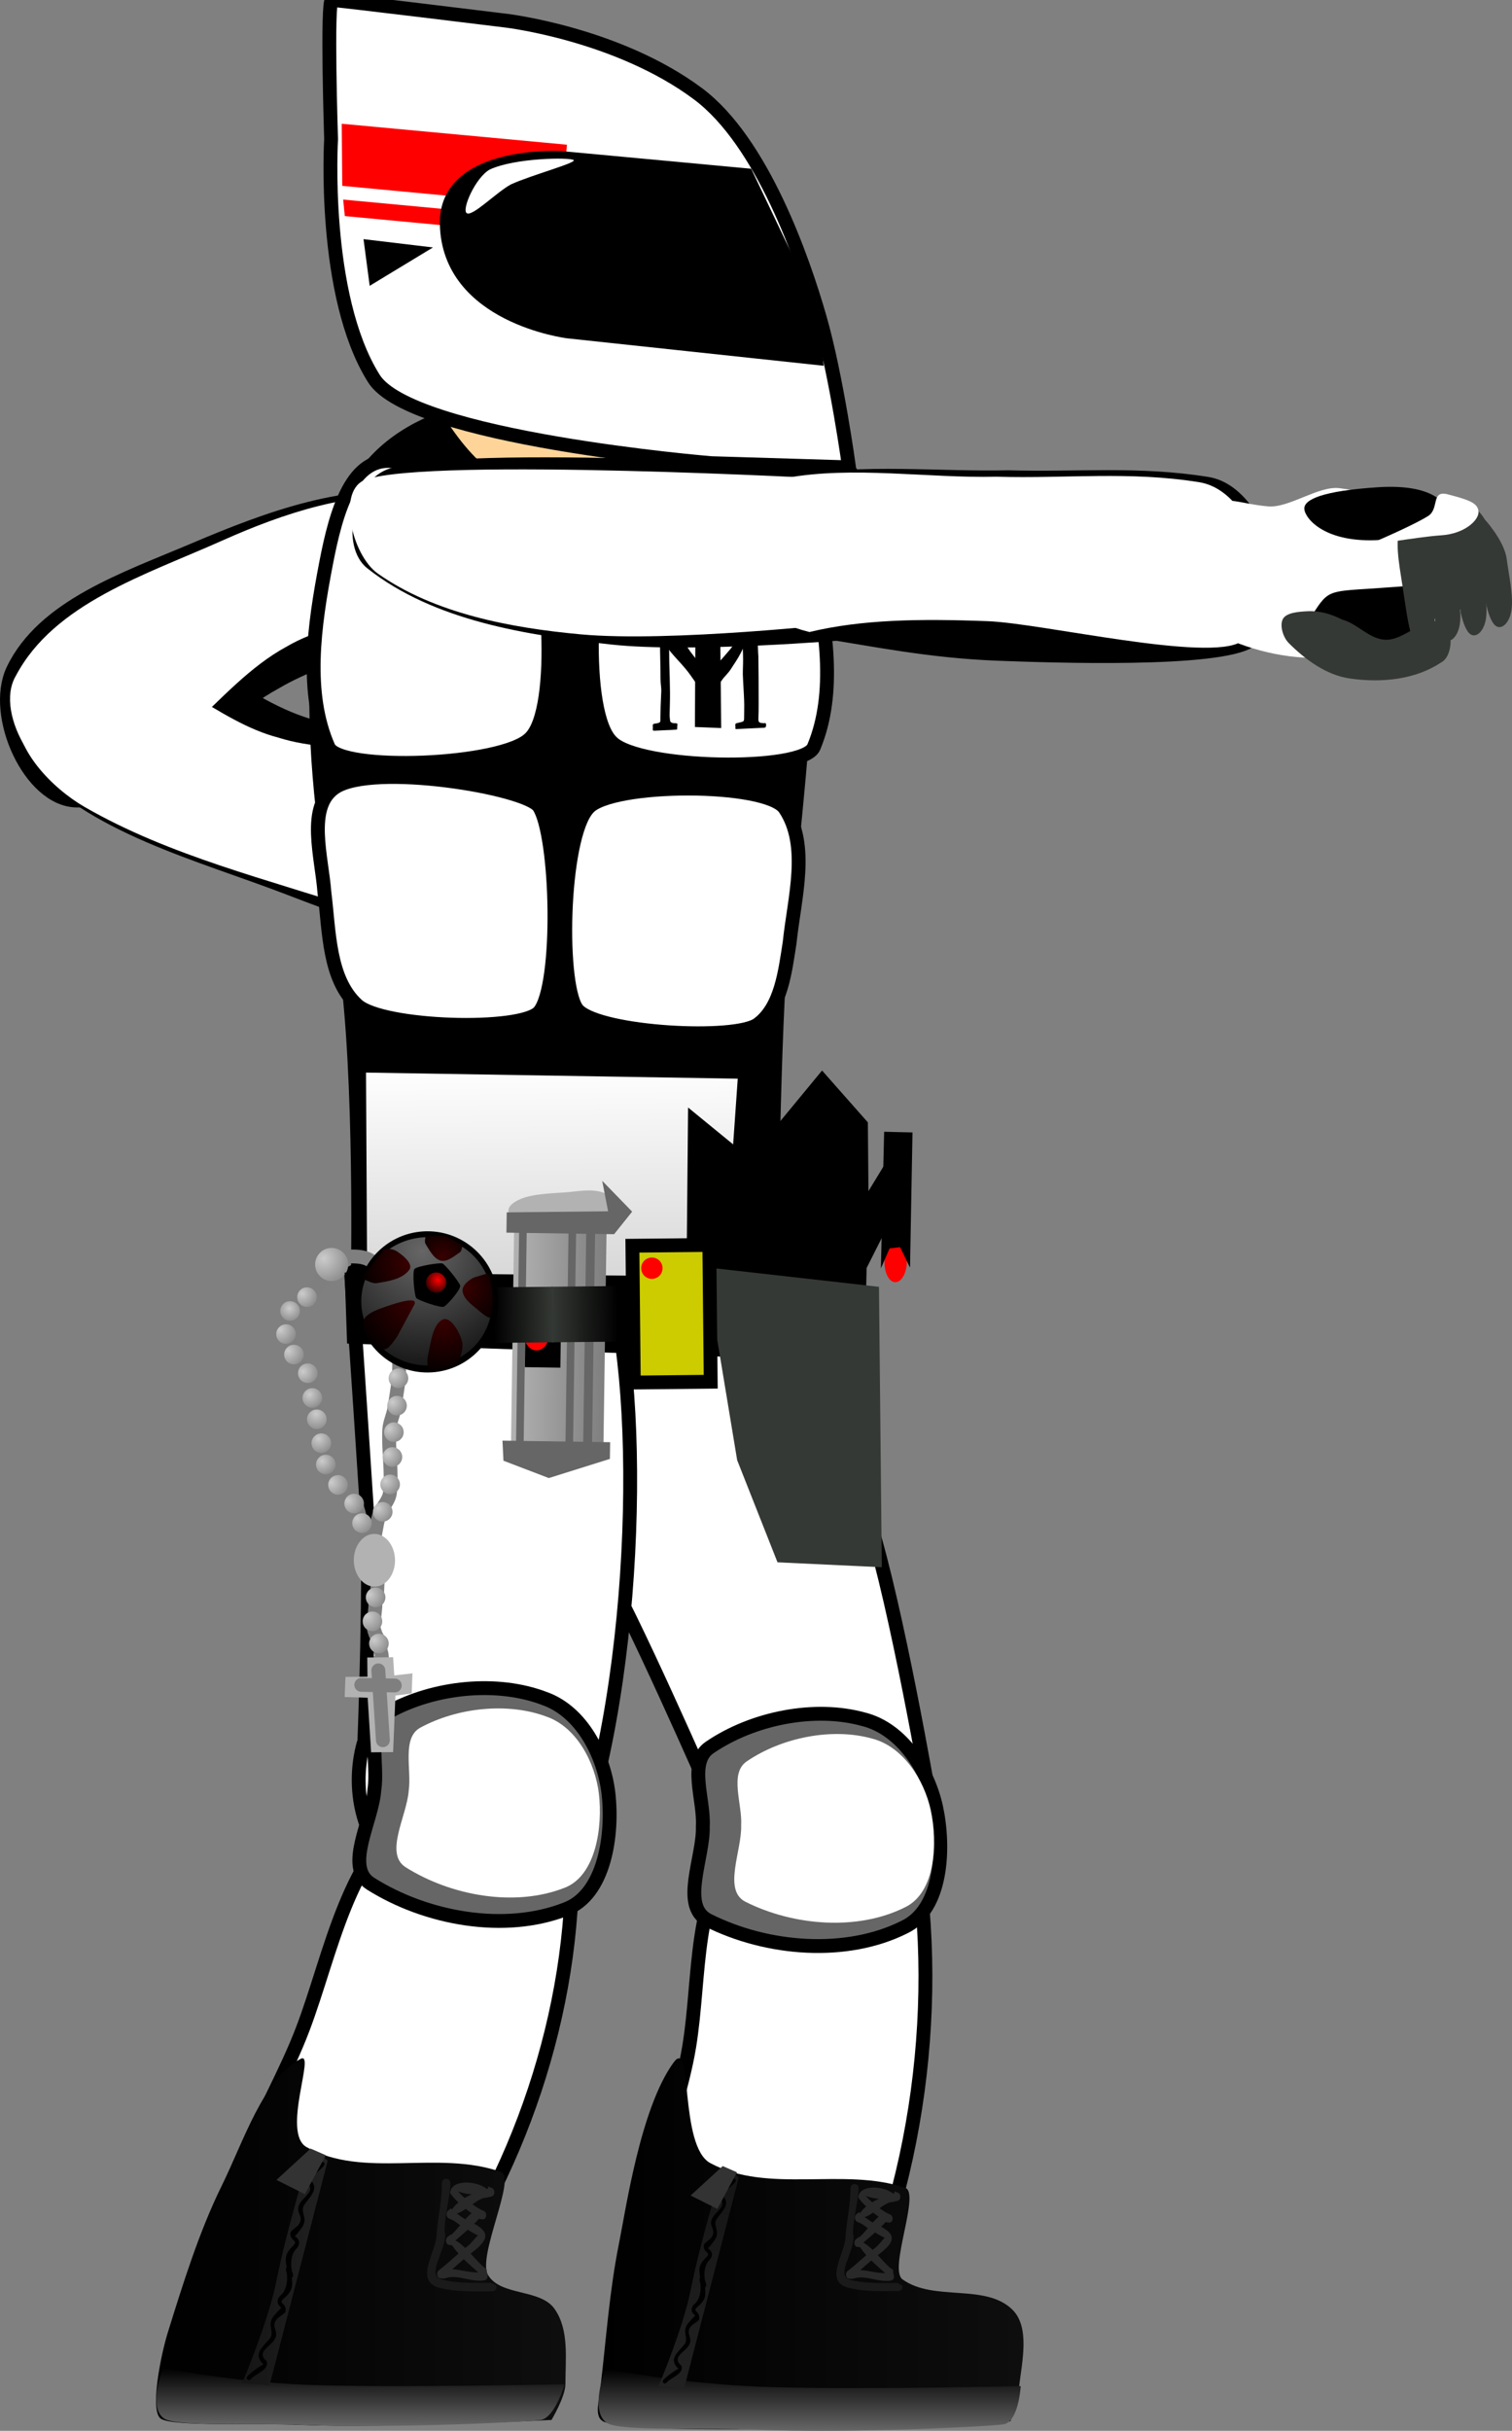<svg xmlns="http://www.w3.org/2000/svg" xmlns:xlink="http://www.w3.org/1999/xlink" version="1.1" width="273.034" height="438.793" viewBox="0,0,273.034,438.793"><rect x="0" y="0" width="273.034" height="438.793" fill="#808080" stroke="none"/><defs><linearGradient x1="258.433" y1="394.753" x2="335.309" y2="394.753" gradientUnits="userSpaceOnUse" id="color-1"><stop offset="0" stop-color="#000000"/><stop offset="1" stop-color="#0e0e0e"/></linearGradient><linearGradient x1="296.685" y1="417.29" x2="296.685" y2="428.511" gradientUnits="userSpaceOnUse" id="color-2"><stop offset="0" stop-color="#000000"/><stop offset="1" stop-color="#666666"/></linearGradient><linearGradient x1="276.641" y1="381.311" x2="276.641" y2="420.867" gradientUnits="userSpaceOnUse" id="color-3"><stop offset="0" stop-color="#151515"/><stop offset="1" stop-color="#212121"/></linearGradient><linearGradient x1="308.158" y1="384.591" x2="308.158" y2="401.459" gradientUnits="userSpaceOnUse" id="color-4"><stop offset="0" stop-color="#292929"/><stop offset="1" stop-color="#292929"/></linearGradient><linearGradient x1="178.659" y1="394.431" x2="252.669" y2="394.431" gradientUnits="userSpaceOnUse" id="color-5"><stop offset="0" stop-color="#000000"/><stop offset="1" stop-color="#0e0e0e"/></linearGradient><linearGradient x1="215.58" y1="417.161" x2="215.58" y2="427.639" gradientUnits="userSpaceOnUse" id="color-6"><stop offset="0" stop-color="#000000"/><stop offset="1" stop-color="#666666"/></linearGradient><linearGradient x1="194.228" y1="399.25" x2="209.661" y2="399.25" gradientUnits="userSpaceOnUse" id="color-7"><stop offset="0" stop-color="#151515"/><stop offset="1" stop-color="#212121"/></linearGradient><linearGradient x1="285.025" y1="181.35" x2="285.535" y2="231.35" gradientUnits="userSpaceOnUse" id="color-8"><stop offset="0" stop-color="#ffffff"/><stop offset="1" stop-color="#cccccc"/></linearGradient><radialGradient cx="205.085" cy="223.227" r="3.383" gradientUnits="userSpaceOnUse" id="color-9"><stop offset="0" stop-color="#cccccc"/><stop offset="1" stop-color="#7f7f7f"/></radialGradient><radialGradient cx="202.713" cy="225.887" r="2.923" gradientUnits="userSpaceOnUse" id="color-10"><stop offset="0" stop-color="#cccccc"/><stop offset="1" stop-color="#7f7f7f"/></radialGradient><radialGradient cx="201.106" cy="229.717" r="3.626" gradientUnits="userSpaceOnUse" id="color-11"><stop offset="0" stop-color="#cccccc"/><stop offset="1" stop-color="#7f7f7f"/></radialGradient><radialGradient cx="202.534" cy="233.573" r="3.626" gradientUnits="userSpaceOnUse" id="color-12"><stop offset="0" stop-color="#cccccc"/><stop offset="1" stop-color="#7f7f7f"/></radialGradient><radialGradient cx="205.208" cy="237.295" r="3.41" gradientUnits="userSpaceOnUse" id="color-13"><stop offset="0" stop-color="#cccccc"/><stop offset="1" stop-color="#7f7f7f"/></radialGradient><radialGradient cx="206.375" cy="241.426" r="3.14" gradientUnits="userSpaceOnUse" id="color-14"><stop offset="0" stop-color="#cccccc"/><stop offset="1" stop-color="#7f7f7f"/></radialGradient><radialGradient cx="207.537" cy="244.918" r="3.6" gradientUnits="userSpaceOnUse" id="color-15"><stop offset="0" stop-color="#cccccc"/><stop offset="1" stop-color="#7f7f7f"/></radialGradient><radialGradient cx="208" cy="249.402" r="3.383" gradientUnits="userSpaceOnUse" id="color-16"><stop offset="0" stop-color="#cccccc"/><stop offset="1" stop-color="#7f7f7f"/></radialGradient><radialGradient cx="208.646" cy="253.441" r="3.166" gradientUnits="userSpaceOnUse" id="color-17"><stop offset="0" stop-color="#cccccc"/><stop offset="1" stop-color="#7f7f7f"/></radialGradient><radialGradient cx="210.326" cy="257.294" r="3.842" gradientUnits="userSpaceOnUse" id="color-18"><stop offset="0" stop-color="#cccccc"/><stop offset="1" stop-color="#7f7f7f"/></radialGradient><radialGradient cx="213.345" cy="260.601" r="3.464" gradientUnits="userSpaceOnUse" id="color-19"><stop offset="0" stop-color="#cccccc"/><stop offset="1" stop-color="#7f7f7f"/></radialGradient><radialGradient cx="214.938" cy="263.776" r="3.816" gradientUnits="userSpaceOnUse" id="color-20"><stop offset="0" stop-color="#cccccc"/><stop offset="1" stop-color="#7f7f7f"/></radialGradient><radialGradient cx="208.959" cy="216.897" r="5.72" gradientUnits="userSpaceOnUse" id="color-21"><stop offset="0" stop-color="#cccccc"/><stop offset="1" stop-color="#7f7f7f"/></radialGradient><radialGradient cx="218.626" cy="219.231" r="3.383" gradientUnits="userSpaceOnUse" id="color-22"><stop offset="0" stop-color="#cccccc"/><stop offset="1" stop-color="#7f7f7f"/></radialGradient><radialGradient cx="220.521" cy="223.378" r="3.383" gradientUnits="userSpaceOnUse" id="color-23"><stop offset="0" stop-color="#cccccc"/><stop offset="1" stop-color="#7f7f7f"/></radialGradient><radialGradient cx="221.339" cy="228" r="3.383" gradientUnits="userSpaceOnUse" id="color-24"><stop offset="0" stop-color="#cccccc"/><stop offset="1" stop-color="#7f7f7f"/></radialGradient><radialGradient cx="221.391" cy="233.093" r="3.383" gradientUnits="userSpaceOnUse" id="color-25"><stop offset="0" stop-color="#cccccc"/><stop offset="1" stop-color="#7f7f7f"/></radialGradient><radialGradient cx="221.594" cy="237.875" r="3.383" gradientUnits="userSpaceOnUse" id="color-26"><stop offset="0" stop-color="#cccccc"/><stop offset="1" stop-color="#7f7f7f"/></radialGradient><radialGradient cx="221.336" cy="242.817" r="3.383" gradientUnits="userSpaceOnUse" id="color-27"><stop offset="0" stop-color="#cccccc"/><stop offset="1" stop-color="#7f7f7f"/></radialGradient><radialGradient cx="220.767" cy="247.607" r="3.383" gradientUnits="userSpaceOnUse" id="color-28"><stop offset="0" stop-color="#cccccc"/><stop offset="1" stop-color="#7f7f7f"/></radialGradient><radialGradient cx="220.504" cy="252.085" r="3.383" gradientUnits="userSpaceOnUse" id="color-29"><stop offset="0" stop-color="#cccccc"/><stop offset="1" stop-color="#7f7f7f"/></radialGradient><radialGradient cx="220.092" cy="257.028" r="3.383" gradientUnits="userSpaceOnUse" id="color-30"><stop offset="0" stop-color="#cccccc"/><stop offset="1" stop-color="#7f7f7f"/></radialGradient><radialGradient cx="218.753" cy="261.981" r="3.383" gradientUnits="userSpaceOnUse" id="color-31"><stop offset="0" stop-color="#cccccc"/><stop offset="1" stop-color="#7f7f7f"/></radialGradient><radialGradient cx="217.222" cy="277.539" r="3.464" gradientUnits="userSpaceOnUse" id="color-32"><stop offset="0" stop-color="#cccccc"/><stop offset="1" stop-color="#7f7f7f"/></radialGradient><radialGradient cx="216.816" cy="281.505" r="3.816" gradientUnits="userSpaceOnUse" id="color-33"><stop offset="0" stop-color="#cccccc"/><stop offset="1" stop-color="#7f7f7f"/></radialGradient><radialGradient cx="218.069" cy="285.756" r="3.383" gradientUnits="userSpaceOnUse" id="color-34"><stop offset="0" stop-color="#cccccc"/><stop offset="1" stop-color="#7f7f7f"/></radialGradient><linearGradient x1="302.345" y1="237.99" x2="301.564" y2="270.735" gradientUnits="userSpaceOnUse" id="color-35"><stop offset="0" stop-color="#ff0000"/><stop offset="1" stop-color="#ff0000" stop-opacity="0"/></linearGradient><linearGradient x1="296.585" y1="237.891" x2="302.343" y2="237.832" gradientUnits="userSpaceOnUse" id="color-36"><stop offset="0" stop-color="#ff0000"/><stop offset="1" stop-color="#ff0000" stop-opacity="0"/></linearGradient><linearGradient x1="260.031" y1="210.655" x2="243.333" y2="210.415" gradientUnits="userSpaceOnUse" id="color-37"><stop offset="0" stop-color="#7f7f7f"/><stop offset="1" stop-color="#b2b2b2"/></linearGradient><linearGradient x1="262.023" y1="221.866" x2="249.986" y2="221.989" gradientUnits="userSpaceOnUse" id="color-38"><stop offset="0" stop-color="#000000"/><stop offset="1" stop-color="#353935"/></linearGradient><linearGradient x1="239.618" y1="222.095" x2="250.421" y2="221.985" gradientUnits="userSpaceOnUse" id="color-39"><stop offset="0" stop-color="#000000"/><stop offset="1" stop-color="#353935"/></linearGradient><radialGradient cx="226.666" cy="215.582" r="27.092" gradientUnits="userSpaceOnUse" id="color-40"><stop offset="0" stop-color="#666666"/><stop offset="1" stop-color="#000000"/></radialGradient><radialGradient cx="225.158" cy="224.588" r="11.642" gradientUnits="userSpaceOnUse" id="color-41"><stop offset="0" stop-color="#370000"/><stop offset="1" stop-color="#000000"/></radialGradient><radialGradient cx="230.444" cy="228.324" r="9.93" gradientUnits="userSpaceOnUse" id="color-42"><stop offset="0" stop-color="#370000"/><stop offset="1" stop-color="#000000"/></radialGradient><radialGradient cx="223.958" cy="217.88" r="9.188" gradientUnits="userSpaceOnUse" id="color-43"><stop offset="0" stop-color="#370000"/><stop offset="1" stop-color="#000000"/></radialGradient><radialGradient cx="234.493" cy="222.232" r="8.08" gradientUnits="userSpaceOnUse" id="color-44"><stop offset="0" stop-color="#370000"/><stop offset="1" stop-color="#000000"/></radialGradient><radialGradient cx="230.443" cy="216.456" r="6.081" gradientUnits="userSpaceOnUse" id="color-45"><stop offset="0" stop-color="#370000"/><stop offset="1" stop-color="#000000"/></radialGradient><radialGradient cx="229.553" cy="220.773" r="2.966" gradientUnits="userSpaceOnUse" id="color-46"><stop offset="0" stop-color="#ff0000"/><stop offset="1" stop-color="#000000"/></radialGradient><linearGradient x1="107.948" y1="405.035" x2="184.825" y2="405.035" gradientUnits="userSpaceOnUse" id="color-1-,0,0,1,-150.48419,10.28192"><stop offset="0" stop-color="#000000"/><stop offset="1" stop-color="#0e0e0e"/></linearGradient><linearGradient x1="146.2" y1="427.572" x2="146.2" y2="438.793" gradientUnits="userSpaceOnUse" id="color-2-,0,0,1,-150.48419,10.28192"><stop offset="0" stop-color="#000000"/><stop offset="1" stop-color="#666666"/></linearGradient><linearGradient x1="126.157" y1="391.593" x2="126.157" y2="431.149" gradientUnits="userSpaceOnUse" id="color-3-,0,0,1,-150.48419,10.28192"><stop offset="0" stop-color="#151515"/><stop offset="1" stop-color="#212121"/></linearGradient><linearGradient x1="157.674" y1="394.873" x2="157.674" y2="411.74" gradientUnits="userSpaceOnUse" id="color-4-,0,0,1,-150.48419,10.28192"><stop offset="0" stop-color="#292929"/><stop offset="1" stop-color="#292929"/></linearGradient><linearGradient x1="28.175" y1="404.712" x2="102.184" y2="404.712" gradientUnits="userSpaceOnUse" id="color-5-,0,0,1,-150.48419,10.28192"><stop offset="0" stop-color="#000000"/><stop offset="1" stop-color="#0e0e0e"/></linearGradient><linearGradient x1="65.095" y1="427.443" x2="65.095" y2="437.921" gradientUnits="userSpaceOnUse" id="color-6-,0,0,1,-150.48419,10.28192"><stop offset="0" stop-color="#000000"/><stop offset="1" stop-color="#666666"/></linearGradient><linearGradient x1="43.744" y1="409.532" x2="59.177" y2="409.532" gradientUnits="userSpaceOnUse" id="color-7-,0,0,1,-150.48419,10.28192"><stop offset="0" stop-color="#151515"/><stop offset="1" stop-color="#212121"/></linearGradient><linearGradient x1="134.541" y1="191.632" x2="135.051" y2="241.632" gradientUnits="userSpaceOnUse" id="color-8-,0,0,1,-150.48419,10.28192"><stop offset="0" stop-color="#ffffff"/><stop offset="1" stop-color="#cccccc"/></linearGradient><radialGradient cx="54.601" cy="233.509" r="3.383" gradientUnits="userSpaceOnUse" id="color-9-,0,0,1,-150.48419,10.28192"><stop offset="0" stop-color="#cccccc"/><stop offset="1" stop-color="#7f7f7f"/></radialGradient><radialGradient cx="52.228" cy="236.169" r="2.923" gradientUnits="userSpaceOnUse" id="color-10-,0,0,1,-150.48419,10.28192"><stop offset="0" stop-color="#cccccc"/><stop offset="1" stop-color="#7f7f7f"/></radialGradient><radialGradient cx="50.621" cy="239.999" r="3.626" gradientUnits="userSpaceOnUse" id="color-11-,0,0,1,-150.48419,10.28192"><stop offset="0" stop-color="#cccccc"/><stop offset="1" stop-color="#7f7f7f"/></radialGradient><radialGradient cx="52.05" cy="243.855" r="3.626" gradientUnits="userSpaceOnUse" id="color-12-,0,0,1,-150.48419,10.28192"><stop offset="0" stop-color="#cccccc"/><stop offset="1" stop-color="#7f7f7f"/></radialGradient><radialGradient cx="54.724" cy="247.577" r="3.41" gradientUnits="userSpaceOnUse" id="color-13-,0,0,1,-150.48419,10.28192"><stop offset="0" stop-color="#cccccc"/><stop offset="1" stop-color="#7f7f7f"/></radialGradient><radialGradient cx="55.891" cy="251.708" r="3.14" gradientUnits="userSpaceOnUse" id="color-14-,0,0,1,-150.48419,10.28192"><stop offset="0" stop-color="#cccccc"/><stop offset="1" stop-color="#7f7f7f"/></radialGradient><radialGradient cx="57.053" cy="255.2" r="3.6" gradientUnits="userSpaceOnUse" id="color-15-,0,0,1,-150.48419,10.28192"><stop offset="0" stop-color="#cccccc"/><stop offset="1" stop-color="#7f7f7f"/></radialGradient><radialGradient cx="57.516" cy="259.683" r="3.383" gradientUnits="userSpaceOnUse" id="color-16-,0,0,1,-150.48419,10.28192"><stop offset="0" stop-color="#cccccc"/><stop offset="1" stop-color="#7f7f7f"/></radialGradient><radialGradient cx="58.162" cy="263.723" r="3.166" gradientUnits="userSpaceOnUse" id="color-17-,0,0,1,-150.48419,10.28192"><stop offset="0" stop-color="#cccccc"/><stop offset="1" stop-color="#7f7f7f"/></radialGradient><radialGradient cx="59.842" cy="267.576" r="3.842" gradientUnits="userSpaceOnUse" id="color-18-,0,0,1,-150.48419,10.28192"><stop offset="0" stop-color="#cccccc"/><stop offset="1" stop-color="#7f7f7f"/></radialGradient><radialGradient cx="62.861" cy="270.883" r="3.464" gradientUnits="userSpaceOnUse" id="color-19-,0,0,1,-150.48419,10.28192"><stop offset="0" stop-color="#cccccc"/><stop offset="1" stop-color="#7f7f7f"/></radialGradient><radialGradient cx="64.454" cy="274.058" r="3.816" gradientUnits="userSpaceOnUse" id="color-20-,0,0,1,-150.48419,10.28192"><stop offset="0" stop-color="#cccccc"/><stop offset="1" stop-color="#7f7f7f"/></radialGradient><radialGradient cx="58.475" cy="227.179" r="5.72" gradientUnits="userSpaceOnUse" id="color-21-,0,0,1,-150.48419,10.28192"><stop offset="0" stop-color="#cccccc"/><stop offset="1" stop-color="#7f7f7f"/></radialGradient><radialGradient cx="68.142" cy="229.512" r="3.383" gradientUnits="userSpaceOnUse" id="color-22-,0,0,1,-150.48419,10.28192"><stop offset="0" stop-color="#cccccc"/><stop offset="1" stop-color="#7f7f7f"/></radialGradient><radialGradient cx="70.036" cy="233.66" r="3.383" gradientUnits="userSpaceOnUse" id="color-23-,0,0,1,-150.48419,10.28192"><stop offset="0" stop-color="#cccccc"/><stop offset="1" stop-color="#7f7f7f"/></radialGradient><radialGradient cx="70.855" cy="238.282" r="3.383" gradientUnits="userSpaceOnUse" id="color-24-,0,0,1,-150.48419,10.28192"><stop offset="0" stop-color="#cccccc"/><stop offset="1" stop-color="#7f7f7f"/></radialGradient><radialGradient cx="70.907" cy="243.375" r="3.383" gradientUnits="userSpaceOnUse" id="color-25-,0,0,1,-150.48419,10.28192"><stop offset="0" stop-color="#cccccc"/><stop offset="1" stop-color="#7f7f7f"/></radialGradient><radialGradient cx="71.11" cy="248.157" r="3.383" gradientUnits="userSpaceOnUse" id="color-26-,0,0,1,-150.48419,10.28192"><stop offset="0" stop-color="#cccccc"/><stop offset="1" stop-color="#7f7f7f"/></radialGradient><radialGradient cx="70.852" cy="253.099" r="3.383" gradientUnits="userSpaceOnUse" id="color-27-,0,0,1,-150.48419,10.28192"><stop offset="0" stop-color="#cccccc"/><stop offset="1" stop-color="#7f7f7f"/></radialGradient><radialGradient cx="70.283" cy="257.889" r="3.383" gradientUnits="userSpaceOnUse" id="color-28-,0,0,1,-150.48419,10.28192"><stop offset="0" stop-color="#cccccc"/><stop offset="1" stop-color="#7f7f7f"/></radialGradient><radialGradient cx="70.02" cy="262.367" r="3.383" gradientUnits="userSpaceOnUse" id="color-29-,0,0,1,-150.48419,10.28192"><stop offset="0" stop-color="#cccccc"/><stop offset="1" stop-color="#7f7f7f"/></radialGradient><radialGradient cx="69.608" cy="267.31" r="3.383" gradientUnits="userSpaceOnUse" id="color-30-,0,0,1,-150.48419,10.28192"><stop offset="0" stop-color="#cccccc"/><stop offset="1" stop-color="#7f7f7f"/></radialGradient><radialGradient cx="68.269" cy="272.263" r="3.383" gradientUnits="userSpaceOnUse" id="color-31-,0,0,1,-150.48419,10.28192"><stop offset="0" stop-color="#cccccc"/><stop offset="1" stop-color="#7f7f7f"/></radialGradient><radialGradient cx="66.738" cy="287.821" r="3.464" gradientUnits="userSpaceOnUse" id="color-32-,0,0,1,-150.48419,10.28192"><stop offset="0" stop-color="#cccccc"/><stop offset="1" stop-color="#7f7f7f"/></radialGradient><radialGradient cx="66.332" cy="291.787" r="3.816" gradientUnits="userSpaceOnUse" id="color-33-,0,0,1,-150.48419,10.28192"><stop offset="0" stop-color="#cccccc"/><stop offset="1" stop-color="#7f7f7f"/></radialGradient><radialGradient cx="67.585" cy="296.038" r="3.383" gradientUnits="userSpaceOnUse" id="color-34-,0,0,1,-150.48419,10.28192"><stop offset="0" stop-color="#cccccc"/><stop offset="1" stop-color="#7f7f7f"/></radialGradient><linearGradient x1="151.86" y1="248.272" x2="151.08" y2="281.017" gradientUnits="userSpaceOnUse" id="color-35-,0,0,1,-150.48419,10.28192"><stop offset="0" stop-color="#ff0000"/><stop offset="1" stop-color="#ff0000" stop-opacity="0"/></linearGradient><linearGradient x1="146.101" y1="248.173" x2="151.859" y2="248.114" gradientUnits="userSpaceOnUse" id="color-36-,0,0,1,-150.48419,10.28192"><stop offset="0" stop-color="#ff0000"/><stop offset="1" stop-color="#ff0000" stop-opacity="0"/></linearGradient><linearGradient x1="109.546" y1="220.937" x2="92.849" y2="220.696" gradientUnits="userSpaceOnUse" id="color-37-,0,0,1,-150.48419,10.28192"><stop offset="0" stop-color="#7f7f7f"/><stop offset="1" stop-color="#b2b2b2"/></linearGradient><linearGradient x1="111.539" y1="232.148" x2="99.501" y2="232.271" gradientUnits="userSpaceOnUse" id="color-38-,0,0,1,-150.48419,10.28192"><stop offset="0" stop-color="#000000"/><stop offset="1" stop-color="#353935"/></linearGradient><linearGradient x1="89.134" y1="232.377" x2="99.937" y2="232.267" gradientUnits="userSpaceOnUse" id="color-39-,0,0,1,-150.48419,10.28192"><stop offset="0" stop-color="#000000"/><stop offset="1" stop-color="#353935"/></linearGradient><radialGradient cx="76.182" cy="225.864" r="27.092" gradientUnits="userSpaceOnUse" id="color-40-,0,0,1,-150.48419,10.28192"><stop offset="0" stop-color="#666666"/><stop offset="1" stop-color="#000000"/></radialGradient><radialGradient cx="74.674" cy="234.87" r="11.642" gradientUnits="userSpaceOnUse" id="color-41-,0,0,1,-150.48419,10.28192"><stop offset="0" stop-color="#370000"/><stop offset="1" stop-color="#000000"/></radialGradient><radialGradient cx="79.96" cy="238.606" r="9.93" gradientUnits="userSpaceOnUse" id="color-42-,0,0,1,-150.48419,10.28192"><stop offset="0" stop-color="#370000"/><stop offset="1" stop-color="#000000"/></radialGradient><radialGradient cx="73.474" cy="228.162" r="9.188" gradientUnits="userSpaceOnUse" id="color-43-,0,0,1,-150.48419,10.28192"><stop offset="0" stop-color="#370000"/><stop offset="1" stop-color="#000000"/></radialGradient><radialGradient cx="84.009" cy="232.514" r="8.08" gradientUnits="userSpaceOnUse" id="color-44-,0,0,1,-150.48419,10.28192"><stop offset="0" stop-color="#370000"/><stop offset="1" stop-color="#000000"/></radialGradient><radialGradient cx="79.959" cy="226.738" r="6.081" gradientUnits="userSpaceOnUse" id="color-45-,0,0,1,-150.48419,10.28192"><stop offset="0" stop-color="#370000"/><stop offset="1" stop-color="#000000"/></radialGradient><radialGradient cx="79.069" cy="231.055" r="2.966" gradientUnits="userSpaceOnUse" id="color-46-,0,0,1,-150.48419,10.28192"><stop offset="0" stop-color="#ff0000"/><stop offset="1" stop-color="#000000"/></radialGradient></defs><g><g data-paper-data="{&quot;isPaintingLayer&quot;:true}" fill-rule="nonzero" stroke-linejoin="miter" stroke-miterlimit="10" stroke-dasharray="" stroke-dashoffset="0" style="mix-blend-mode: normal"><g><path d="M 133.642 332.655 C 140.735 324.911 161.834 317.017 163.987 326.907 C 170.618 357.528 166.547 392.143 153.181 420.385 C 148.457 430.385 125.313 427.294 120.087 417.53 C 112.082 401.888 121.869 385.255 124.466 369.36 C 126.528 356.681 125.114 341.687 133.642 332.655 Z " data-paper-data="{&quot;origPos&quot;:null,&quot;origRot&quot;:0}" fill="#ffffff" stroke="#000000" stroke-linecap="round" stroke-width="2.5"/><path d="M 94.697 243.494 L 135.185 237.63 C 135.185 237.63 150.501 253.731 157.043 274.636 C 161.993 290.454 167.778 324.148 167.778 324.148 L 128.408 324.18 C 128.408 324.18 113.173 289.361 108.746 282.764 C 95.464 262.973 94.697 243.494 94.697 243.494 Z " data-paper-data="{&quot;origRot&quot;:0}" fill="#ffffff" stroke="#000000" stroke-linecap="round" stroke-width="2.5"/><g data-paper-data="{&quot;origPos&quot;:null}"><path d="M 109.258 437.229 C 106.977 436.479 108.352 433.078 108.431 430.949 C 109.466 422.151 110.058 413.464 111.8 404.838 C 112.984 398.987 115.657 380.45 121.653 372.281 C 125.136 367.534 122.591 387.396 128.263 390.46 C 138.648 396.092 152.382 391.147 163.464 394.922 C 166.234 395.864 160.42 409.607 162.969 411.448 C 168.604 415.51 177.902 412.119 182.8 416.902 C 186.03 420.055 184.564 426.305 184.002 430.949 C 183.682 433.59 182.455 437.079 182.455 437.079 C 182.455 437.079 118.361 440.214 109.258 437.229 Z " data-paper-data="{&quot;origPos&quot;:null}" fill="url(#color-1-,0,0,1,-150.48419,10.28192)" stroke-linecap="round" stroke-width="2.5" stroke="none"/><path d="M 109.636 437.39 C 106.31 435.27 109.353 427.572 109.353 427.572 C 109.353 427.572 122.571 430.235 137.005 430.819 C 152.884 431.462 184.321 430.717 184.321 430.717 C 184.321 430.717 183.958 437.19 181.2 437.62 C 178.442 438.051 153 439.285 136.65 438.579 C 127.733 438.196 112.064 438.938 109.636 437.39 Z " data-paper-data="{&quot;origPos&quot;:null}" fill="url(#color-2-,0,0,1,-150.48419,10.28192)" stroke-linecap="round" stroke-width="2.5" stroke="none"/><g data-paper-data="{&quot;origPos&quot;:null}" stroke-linecap="butt"><g data-paper-data="{&quot;origPos&quot;:null}"><path d="M 118.909 430.735 C 118.909 430.735 123.368 420.255 124.737 413.292 C 126.403 404.825 130.437 391.597 130.437 391.597 C 130.437 391.597 130.981 391.549 131.55 391.784 C 132.355 392.115 133.405 393.047 133.405 393.047 L 123.534 431.149 Z " data-paper-data="{&quot;origPos&quot;:null}" fill="url(#color-3-,0,0,1,-150.48419,10.28192)" stroke-width="2.5" stroke="none"/><path d="M 126.823 411.027 C 127.116 411.132 127.078 411.394 127.056 411.479 C 127.126 411.698 127.191 411.907 127.22 412.136 C 127.501 414.338 127.585 415.004 125.937 416.436 C 124.88 417.33 126.558 417.193 126.24 418.663 C 126.175 418.966 125.089 419.558 124.856 419.827 C 123.453 421.399 125.632 421.983 124.076 423.781 C 123.097 424.877 121.419 425.645 123.059 427.066 C 123.497 428.558 121.194 429.117 120.33 430.114 C 120.33 430.114 120.085 430.397 119.801 430.152 C 119.518 429.906 119.763 429.623 119.763 429.623 C 120.336 428.962 122.222 427.643 122.528 427.598 C 120.623 425.909 122.417 424.613 123.509 423.29 C 124.583 422.05 122.924 420.99 124.289 419.336 C 124.575 419.005 125.201 418.277 125.566 417.988 C 125.12 417.723 124.376 416.837 125.445 415.87 C 126.397 415.043 126.636 413.482 126.476 412.231 C 126.449 412.022 126.391 411.861 126.327 411.66 L 126.343 411.253 C 126.343 411.253 126.47 410.9 126.823 411.027 Z " data-paper-data="{&quot;origPos&quot;:null,&quot;origRot&quot;:0}" fill="#000000" stroke-width="2.5" stroke="none"/><path d="M 127.056 412.897 C 126.756 412.812 126.776 412.548 126.791 412.462 C 126.706 412.249 126.627 412.045 126.582 411.818 C 126.147 409.642 126.015 408.983 127.559 407.439 C 128.551 406.473 126.887 406.728 127.099 405.238 C 127.143 404.932 128.185 404.265 128.399 403.98 C 129.688 402.313 127.472 401.884 128.899 399.982 C 129.797 398.819 131.418 397.935 129.682 396.633 C 129.14 395.175 131.398 394.456 132.19 393.4 C 132.19 393.4 132.414 393.1 132.714 393.325 C 133.014 393.55 132.789 393.85 132.789 393.85 C 132.264 394.55 130.476 395.998 130.174 396.065 C 132.193 397.615 130.494 399.035 129.499 400.431 C 128.514 401.744 130.244 402.684 128.999 404.43 C 128.736 404.78 128.163 405.551 127.82 405.865 C 128.284 406.098 129.087 406.929 128.089 407.969 C 127.198 408.861 127.07 410.435 127.317 411.671 C 127.358 411.878 127.428 412.035 127.506 412.23 L 127.519 412.638 C 127.519 412.638 127.417 412.999 127.056 412.897 Z " data-paper-data="{&quot;origPos&quot;:null,&quot;index&quot;:null}" fill="#000000" stroke-width="2.5" stroke="none"/></g><path d="M 124.708 396.314 L 130.506 390.998 L 133.083 392.126 L 129.54 398.729 Z " data-paper-data="{&quot;origPos&quot;:null}" fill="#333333" stroke-width="2.5" stroke="none"/></g><g data-paper-data="{&quot;origPos&quot;:null}" stroke-linecap="butt"><path d="M 161.299 410.198 C 161.301 410.27 161.294 410.334 161.281 410.392 C 161.345 410.482 161.397 410.611 161.42 410.794 C 161.512 411.518 160.974 411.641 160.974 411.641 C 158.812 412.135 156.344 410.587 154.255 411.287 C 154.141 411.313 154.027 411.339 153.913 411.365 L 153.346 411.326 C 153.231 411.342 153.093 411.316 152.971 411.169 C 152.887 411.087 152.812 410.96 152.784 410.765 C 152.742 410.576 152.765 410.417 152.812 410.291 C 152.87 410.082 152.987 409.973 153.095 409.916 C 154.259 409.034 155.316 408.042 156.425 407.079 C 156.018 406.618 155.639 406.139 155.313 405.64 L 154.785 405.586 C 154.484 405.555 154.259 405.202 154.282 404.798 C 154.297 404.539 154.409 404.323 154.566 404.208 L 155.087 403.815 L 155.115 403.882 C 155.519 403.606 156.09 402.936 156.71 402.209 C 156.278 401.893 155.85 401.551 155.401 401.32 L 155.4 401.322 L 154.754 401.033 C 154.516 400.934 154.352 400.624 154.372 400.275 C 154.387 400.017 154.499 399.8 154.656 399.685 L 155.177 399.293 L 155.28 399.54 C 155.572 399.079 155.962 398.665 156.407 398.296 C 155.814 397.731 155.305 397.161 154.991 396.668 C 155.127 394.325 159.409 394.479 161.285 395.963 L 161.462 395.923 L 161.556 395.544 L 162.202 395.834 C 162.44 395.933 162.604 396.243 162.584 396.592 C 162.565 396.94 162.367 397.213 162.12 397.262 C 161.97 397.296 161.69 397.36 161.449 397.415 C 161.312 397.447 161.188 397.475 161.107 397.493 C 160.514 397.474 159.681 398.003 158.819 398.603 C 159.439 399.056 160.032 399.425 160.48 399.625 L 160.798 399.768 C 161.036 399.867 161.2 400.177 161.18 400.525 C 161.157 400.93 160.895 401.232 160.594 401.201 L 159.924 401.132 L 159.927 401.097 C 159.687 401.375 159.415 401.662 159.124 401.95 C 161.867 403.437 161.625 404.732 158.63 406.992 C 158.59 407.022 158.55 407.053 158.511 407.083 C 159.394 408.021 160.23 408.969 160.712 409.335 L 161.034 409.595 C 161.034 409.595 161.279 409.464 161.299 410.197 Z M 157.337 408.036 C 156.667 408.606 156.018 409.195 155.362 409.768 C 156.847 409.842 158.358 410.356 159.834 410.312 C 159.051 409.615 158.168 408.859 157.337 408.036 Z M 159.75 403.942 C 159.169 403.685 158.48 403.251 158.018 402.986 C 157.267 403.659 156.497 404.301 155.885 404.83 C 156.337 404.997 156.938 405.501 157.571 406.119 C 157.744 405.982 157.918 405.846 158.096 405.712 C 158.547 405.371 159.196 404.531 159.75 403.942 Z M 158.695 396.898 C 157.769 396.832 156.867 396.624 156.316 396.364 C 156.645 396.745 157.052 397.145 157.491 397.534 C 157.884 397.297 158.292 397.085 158.695 396.898 Z M 158.665 400.143 C 158.343 399.917 158.008 399.667 157.675 399.401 C 157.113 399.779 156.58 400.094 156.138 400.207 C 156.626 400.532 157.1 400.904 157.596 401.192 C 157.962 400.789 158.325 400.418 158.665 400.143 Z " data-paper-data="{&quot;origPos&quot;:null,&quot;origRot&quot;:0}" fill="url(#color-4-,0,0,1,-150.48419,10.28192)" stroke-width="2.5" stroke="none"/><path d="M 162.517 413.497 C 162.292 413.597 162.108 413.587 161.964 413.531 L 161.994 413.56 C 159.004 413.56 156.142 413.701 153.231 412.973 C 148.637 411.825 152.675 406.696 152.675 403.788 C 152.889 400.824 153.578 398.083 153.578 394.978 C 153.578 394.978 153.578 394.243 154.312 394.243 C 155.047 394.243 155.047 394.978 155.047 394.978 C 155.047 397.127 153.666 402.159 154.143 403.788 C 154.143 406.801 150.797 410.851 153.587 411.548 C 156.376 412.246 159.121 412.091 161.994 412.091 L 162.891 412.528 C 162.891 412.528 163.189 413.199 162.517 413.497 Z " data-paper-data="{&quot;origPos&quot;:null}" fill="#1a1a1a" stroke-width="2.5" stroke="none"/></g></g><g data-paper-data="{&quot;origPos&quot;:null}" stroke-linecap="round"><path d="M 169.045 326.242 C 170.609 333.452 170.187 344.558 163.334 347.848 C 152.868 353.117 138.586 352.024 127.839 346.614 C 122.808 344.015 127.092 335.298 126.913 329.637 C 127.194 324.893 124.227 318.115 128.147 315.439 C 135.972 310.099 147.124 307.911 155.927 310.346 C 162.902 312.081 167.594 319.572 169.045 326.242 Z " data-paper-data="{&quot;origPos&quot;:null}" fill="#666666" stroke="#000000" stroke-width="2.5"/><path d="M 168.068 326.728 C 169.339 332.586 168.996 341.609 163.429 344.283 C 154.925 348.563 143.321 347.675 134.589 343.279 C 130.501 341.168 133.982 334.086 133.837 329.486 C 134.065 325.632 131.655 320.125 134.84 317.951 C 141.197 313.612 150.258 311.834 157.41 313.813 C 163.077 315.222 166.889 321.309 168.068 326.728 Z " data-paper-data="{&quot;origPos&quot;:null}" fill="#ffffff" stroke="none" stroke-width="2.5"/></g></g><g><path d="M 75.521 326.088 C 83.376 320.896 103.081 324.338 103.3 334.267 C 103.915 362.938 93.612 393.227 76.293 416.062 C 69.465 425.056 45.72 423.973 41.569 413.747 C 35.683 399.184 48.896 381.575 54.687 366.213 C 59.872 352.561 62.743 334.455 75.521 326.088 Z " data-paper-data="{&quot;origPos&quot;:null}" fill="#ffffff" stroke="#000000" stroke-linecap="round" stroke-width="2.5"/><path d="M 63.401 229.78 C 63.401 229.78 101.731 209.438 109.073 228.545 C 116.415 247.651 115.613 302.328 103.766 334.824 C 99.974 345.218 77.848 344.99 70.44 336.695 C 61.512 326.198 65.798 314.29 65.798 314.29 C 65.798 314.29 66.994 283.426 66.168 271.208 C 64.945 252.182 63.401 229.78 63.401 229.78 Z " data-paper-data="{&quot;origRot&quot;:0}" fill="#ffffff" stroke="#000000" stroke-linecap="round" stroke-width="2.5"/><g data-paper-data="{&quot;origPos&quot;:null}"><path d="M 29.063 436.612 C 26.988 435.289 29.033 425.115 30.294 421.068 C 33.041 412.239 35.948 402.858 40.01 394.61 C 44.039 386.43 47.532 375.228 54.29 371.643 C 57.062 370.171 50.787 384.998 55.364 387.581 C 65.629 393.365 79.027 388.028 90.463 392.057 C 93.321 393.064 86.122 407.318 88.135 410.681 C 90.449 414.507 97.548 413.113 100.133 416.77 C 102.823 420.574 102.089 425.82 102.103 430.38 C 102.082 432.672 99.587 436.827 99.587 436.827 C 99.587 436.827 69.558 438.381 54.29 437.722 C 45.963 437.364 31.331 438.057 29.063 436.612 Z " data-paper-data="{&quot;origPos&quot;:null}" fill="url(#color-5-,0,0,1,-150.48419,10.28192)" stroke-linecap="round" stroke-width="2.5" stroke="none"/><path d="M 29.687 436.612 C 26.581 434.632 29.423 427.443 29.423 427.443 C 29.423 427.443 41.767 429.93 55.246 430.476 C 70.074 431.076 101.956 430.38 101.956 430.38 C 101.956 430.38 100.214 436.425 97.639 436.827 C 95.064 437.228 70.183 438.381 54.915 437.722 C 46.587 437.364 31.955 438.057 29.688 436.612 Z " data-paper-data="{&quot;origPos&quot;:null}" fill="url(#color-6-,0,0,1,-150.48419,10.28192)" stroke-linecap="round" stroke-width="2.5" stroke="none"/><g data-paper-data="{&quot;origPos&quot;:null}" stroke-linecap="butt"><g data-paper-data="{&quot;origPos&quot;:null}"><path d="M 43.744 430.148 C 43.744 430.148 48.49 418.991 49.948 411.577 C 51.721 402.563 56.017 388.479 56.017 388.479 C 56.017 388.479 56.596 388.428 57.202 388.678 C 58.058 389.031 59.177 390.023 59.177 390.023 L 48.667 430.589 Z " data-paper-data="{&quot;origPos&quot;:null}" fill="url(#color-7-,0,0,1,-150.48419,10.28192)" stroke-width="2.5" stroke="none"/><path d="M 52.169 409.166 C 52.481 409.278 52.44 409.557 52.417 409.647 C 52.492 409.88 52.56 410.103 52.591 410.347 C 52.891 412.691 52.981 413.4 51.225 414.924 C 50.1 415.876 51.886 415.73 51.549 417.296 C 51.479 417.618 50.323 418.248 50.074 418.535 C 48.581 420.209 50.901 420.831 49.244 422.744 C 48.202 423.912 46.415 424.729 48.161 426.242 C 48.628 427.831 46.176 428.425 45.256 429.487 C 45.256 429.487 44.995 429.789 44.693 429.527 C 44.391 429.266 44.653 428.964 44.653 428.964 C 45.262 428.26 47.27 426.856 47.596 426.808 C 45.568 425.01 47.478 423.63 48.641 422.221 C 49.784 420.901 48.018 419.773 49.471 418.012 C 49.776 417.66 50.442 416.885 50.831 416.576 C 50.355 416.294 49.564 415.351 50.702 414.322 C 51.715 413.442 51.969 411.779 51.8 410.448 C 51.771 410.226 51.709 410.053 51.641 409.84 L 51.658 409.406 C 51.658 409.406 51.793 409.031 52.169 409.166 Z " data-paper-data="{&quot;origPos&quot;:null,&quot;origRot&quot;:0}" fill="#000000" stroke-width="2.5" stroke="none"/><path d="M 52.417 411.156 C 52.097 411.066 52.119 410.785 52.135 410.693 C 52.044 410.467 51.96 410.249 51.912 410.008 C 51.449 407.691 51.309 406.99 52.953 405.346 C 54.008 404.317 52.237 404.588 52.463 403.003 C 52.51 402.676 53.619 401.967 53.847 401.663 C 55.219 399.888 52.86 399.431 54.379 397.406 C 55.336 396.168 57.061 395.226 55.213 393.841 C 54.636 392.288 57.04 391.523 57.883 390.399 C 57.883 390.399 58.122 390.08 58.441 390.319 C 58.761 390.559 58.521 390.878 58.521 390.878 C 57.962 391.623 56.059 393.165 55.736 393.236 C 57.886 394.887 56.078 396.398 55.018 397.885 C 53.97 399.282 55.811 400.283 54.486 402.142 C 54.206 402.515 53.596 403.335 53.23 403.67 C 53.724 403.918 54.58 404.803 53.517 405.91 C 52.568 406.859 52.432 408.536 52.695 409.851 C 52.739 410.071 52.813 410.239 52.896 410.447 L 52.909 410.881 C 52.909 410.881 52.801 411.265 52.417 411.156 Z " data-paper-data="{&quot;origPos&quot;:null,&quot;index&quot;:null}" fill="#000000" stroke-width="2.5" stroke="none"/></g><path d="M 49.917 393.501 L 56.09 387.842 L 58.834 389.042 L 55.061 396.073 Z " data-paper-data="{&quot;origPos&quot;:null}" fill="#333333" stroke-width="2.5" stroke="none"/></g><g data-paper-data="{&quot;origPos&quot;:null}" stroke-linecap="butt"><path d="M 87.915 410.075 C 87.916 410.151 87.91 410.218 87.896 410.279 C 87.963 410.374 88.018 410.509 88.042 410.702 C 88.138 411.463 87.573 411.592 87.573 411.592 C 85.301 412.111 82.707 410.483 80.512 411.22 C 80.392 411.247 80.273 411.274 80.153 411.302 L 79.557 411.261 C 79.436 411.277 79.291 411.25 79.163 411.096 C 79.074 411.009 78.995 410.876 78.966 410.671 C 78.922 410.472 78.946 410.305 78.995 410.173 C 79.057 409.953 79.18 409.839 79.293 409.779 C 80.516 408.852 81.627 407.81 82.793 406.797 C 82.364 406.313 81.967 405.81 81.624 405.286 L 81.069 405.228 C 80.752 405.196 80.516 404.825 80.54 404.4 C 80.556 404.128 80.674 403.901 80.839 403.78 L 81.387 403.367 L 81.416 403.438 C 81.841 403.147 82.441 402.443 83.092 401.679 C 82.638 401.347 82.188 400.987 81.716 400.745 L 81.716 400.748 L 81.037 400.443 C 80.786 400.339 80.614 400.013 80.635 399.647 C 80.65 399.376 80.768 399.148 80.934 399.027 L 81.481 398.614 L 81.59 398.875 C 81.896 398.39 82.306 397.955 82.773 397.567 C 82.151 396.973 81.615 396.374 81.285 395.856 C 81.428 393.394 85.929 393.556 87.9 395.115 L 88.086 395.073 L 88.184 394.675 L 88.864 394.979 C 89.114 395.084 89.287 395.409 89.266 395.776 C 89.245 396.142 89.037 396.429 88.778 396.48 C 88.621 396.516 88.326 396.583 88.072 396.641 C 87.929 396.674 87.799 396.704 87.713 396.723 C 87.09 396.703 86.215 397.259 85.309 397.89 C 85.96 398.365 86.584 398.753 87.054 398.964 L 87.388 399.113 C 87.639 399.217 87.811 399.543 87.79 399.91 C 87.766 400.335 87.49 400.653 87.174 400.62 L 86.47 400.547 L 86.472 400.511 C 86.22 400.803 85.935 401.104 85.629 401.407 C 88.511 402.969 88.258 404.33 85.11 406.706 C 85.068 406.738 85.026 406.77 84.984 406.802 C 85.912 407.787 86.791 408.784 87.298 409.168 L 87.636 409.441 C 87.636 409.441 87.894 409.303 87.915 410.075 Z M 83.75 407.803 C 83.047 408.402 82.364 409.021 81.675 409.623 C 83.236 409.701 84.823 410.241 86.375 410.194 C 85.552 409.462 84.625 408.667 83.75 407.803 Z M 86.287 403.501 C 85.676 403.23 84.953 402.774 84.467 402.496 C 83.677 403.203 82.868 403.878 82.225 404.434 C 82.7 404.61 83.332 405.139 83.997 405.789 C 84.178 405.644 84.362 405.501 84.548 405.36 C 85.022 405.003 85.704 404.12 86.287 403.501 Z M 85.178 396.098 C 84.205 396.029 83.257 395.81 82.678 395.537 C 83.024 395.936 83.452 396.358 83.912 396.766 C 84.326 396.517 84.754 396.295 85.178 396.098 Z M 85.147 399.507 C 84.808 399.271 84.456 399.007 84.107 398.728 C 83.516 399.125 82.955 399.457 82.491 399.575 C 83.003 399.917 83.502 400.308 84.023 400.61 C 84.407 400.187 84.789 399.797 85.147 399.507 Z " data-paper-data="{&quot;origPos&quot;:null,&quot;origRot&quot;:0}" fill="#292929" stroke-width="2.5" stroke="none"/><path d="M 89.195 413.542 C 88.958 413.647 88.765 413.637 88.614 413.577 L 88.645 413.608 C 85.502 413.608 82.495 413.756 79.435 412.991 C 74.608 411.784 78.851 406.394 78.851 403.339 C 79.077 400.223 79.801 397.343 79.801 394.079 C 79.801 394.079 79.801 393.308 80.572 393.308 C 81.344 393.308 81.344 394.079 81.344 394.079 C 81.344 396.338 79.892 401.627 80.394 403.339 C 80.394 406.505 76.877 410.761 79.81 411.494 C 82.741 412.227 85.626 412.065 88.645 412.065 L 89.588 412.524 C 89.588 412.524 89.9 413.229 89.195 413.542 Z " data-paper-data="{&quot;origPos&quot;:null}" fill="#1a1a1a" stroke-width="2.5" stroke="none"/></g></g><g data-paper-data="{&quot;origRot&quot;:0}" stroke-linecap="round"><path d="M 109.868 323.685 C 110.735 331.012 109.249 342.026 102.114 344.644 C 91.19 348.886 77.079 346.43 66.9 340.014 C 62.14 336.945 67.24 328.679 67.605 323.027 C 68.339 318.332 66.036 311.3 70.194 309.012 C 78.495 304.447 89.805 303.337 98.334 306.605 C 105.111 309 109.063 316.906 109.868 323.685 Z " data-paper-data="{&quot;origPos&quot;:null}" fill="#666666" stroke="#000000" stroke-width="2.5"/><path d="M 108.144 323.777 C 108.848 329.731 107.641 338.679 101.843 340.807 C 92.968 344.253 81.504 342.257 73.233 337.044 C 69.366 334.55 73.462 327.83 73.805 323.243 C 74.355 319.423 72.521 313.694 75.91 311.856 C 82.651 308.2 91.785 307.248 98.772 309.9 C 104.209 311.842 107.49 318.27 108.144 323.777 Z " data-paper-data="{&quot;origPos&quot;:null}" fill="#ffffff" stroke="none" stroke-width="2.5"/></g></g><path d="M 3.657 133.784 C -0.382 126.996 14.796 118.471 23.046 117.927 C 34.142 117.202 43.268 126.618 54.018 130.406 C 65.538 134.485 80.084 133.886 88.634 142.629 C 94.195 148.333 96.674 162.7 89.734 165.372 C 77.076 170.937 62.022 163.925 49.225 159.197 C 32.974 153.195 12.707 147.631 3.657 133.784 Z " data-paper-data="{&quot;origRot&quot;:0}" fill="#000000" stroke="#000000" stroke-width="2.5" stroke-linecap="round"/><path d="M 77.206 90.403 C 82.518 91.248 85.867 101.249 82.239 105.741 C 74.425 115.312 60.057 117.036 49.585 123.255 C 37.273 129.966 27.642 144.735 13.795 144.501 C 5.412 144.346 -1.477 129.153 2.321 120.986 C 7.849 109.388 22.678 104.511 35.18 99.194 C 48.339 93.609 63.106 88.071 77.206 90.403 Z " data-paper-data="{&quot;origRot&quot;:0}" fill="#000000" stroke="#000000" stroke-width="2.5" stroke-linecap="round"/><g><path d="M252.101,157.873c-3.764,0.78 -9.287,-3.017 -13.081,-2.403c-5.132,0.83 -7.243,2.61 -12.217,1.097c-5.964,-1.814 -7.858,-5.965 -7.887,-12.199c-0.033,-7.088 14.241,-17.101 28.739,-17.168c14.498,-0.067 28.146,5.849 28.179,12.937c0.033,7.088 -9.535,14.795 -23.732,17.736z" fill="#ffffff" stroke-width="NaN" stroke-linecap="butt" stroke="none" transform="matrix(1,0,0,1,-150.484,10.282)"/><path d="M266.568,135.186c0.022,4.639 -1.106,3.967 -9.676,4.007c-8.57,0.04 -8.166,0.289 -11.835,-4.747c-2.2,-4.085 0.801,-5.706 9.372,-5.745c8.57,-0.04 12.117,1.846 12.139,6.486z" fill="#000000" stroke-width="0" stroke-linecap="butt" stroke="none" transform="matrix(1,0,0,1,-150.484,10.282)"/><path d="M 91.901 141.413 C 95.224 138.919 99.436 136.654 103.66 136.684 C 109.463 136.695 115.39 138.284 119.427 142.032 C 121.549 143.569 120.645 148.951 118.444 149.373 C 115.064 150.002 112.368 144.921 108.815 144.625 C 105.957 144.391 103.556 146.781 100.693 147.106 C 98.66 147.802 96.453 148.112 94.294 147.653 C 92.805 147.346 90.68 146.857 90.213 145.639 C 89.746 144.422 90.689 142.325 91.901 141.413 Z " data-paper-data="{&quot;index&quot;:null}" fill="#353935" stroke-width="1.206" stroke-linecap="round" stroke="none"/><path d="M 119.98 161.449 C 119.007 163.371 117.087 162.999 116.323 160.644 C 115.424 157.873 116.104 153.295 116.341 149.632 C 116.651 146.237 116.743 141.841 117.931 139.783 C 118.908 138.091 120.653 139.261 121.278 141.54 C 121.994 144.152 121.366 148.063 121.177 151.31 C 120.974 154.667 121.163 159.225 119.98 161.449 Z " data-paper-data="{&quot;origRot&quot;:0}" fill="#353935" stroke-width="0.542" stroke-linecap="round" stroke="none"/><path d="M 115.316 160.265 C 114.344 162.187 112.424 161.815 111.66 159.46 C 110.761 156.689 111.44 152.111 111.677 148.448 C 111.988 145.053 112.08 140.657 113.267 138.599 C 114.245 136.907 115.989 138.077 116.615 140.356 C 117.331 142.968 116.702 146.879 116.513 150.126 C 116.31 153.483 116.499 158.041 115.317 160.265 Z " data-paper-data="{&quot;origRot&quot;:0}" fill="#353935" stroke-width="0.542" stroke-linecap="round" stroke="none"/><path d="M 124.728 162.127 C 123.755 164.049 121.835 163.677 121.071 161.322 C 120.172 158.551 120.852 153.973 121.089 150.31 C 121.399 146.915 121.492 142.519 122.679 140.461 C 123.656 138.769 125.401 139.939 126.026 142.218 C 126.742 144.83 126.114 148.741 125.925 151.988 C 125.722 155.345 125.911 159.903 124.728 162.127 Z " data-paper-data="{&quot;origRot&quot;:0}" fill="#353935" stroke-width="0.542" stroke-linecap="round" stroke="none"/><path d="M271.159,151.861c0.008,1.729 -2.182,5.657 -12.181,5.703c-9.998,0.046 -13.472,-1.298 -13.48,-3.027c-0.008,-1.729 3.222,-6.555 13.22,-6.601c9.998,-0.046 12.433,2.196 12.441,3.925z" fill="#000000" stroke-width="0" stroke-linecap="butt" stroke="none" transform="matrix(1,0,0,1,-150.484,10.282)"/><path d="M 130.589 153.172 C 130.385 156.529 127.201 160.599 127.201 160.599 C 126.229 162.521 124.861 163.874 124.097 161.519 C 123.198 158.749 125.515 155.157 125.752 151.494 C 126.063 148.099 126.155 143.703 127.343 141.645 C 128.32 139.953 130.065 141.123 130.69 143.402 C 131.406 146.014 130.777 149.925 130.589 153.172 Z " data-paper-data="{&quot;origRot&quot;:0}" fill="#353935" stroke-width="0.542" stroke-linecap="round" stroke="none"/><path d="M276.63,151.844c0.007,1.476 -1.173,2.16 -5.291,3.553c-2.98,1.008 -1.649,-2.511 -3.759,-3.69c-1.954,-1.092 -7.236,-3.114 -10.793,-4.342c-1.395,-0.482 8.498,0.671 12.845,0.651c4.347,-0.02 6.99,2.352 6.997,3.828z" fill="#ffffff" stroke-width="0" stroke-linecap="butt" stroke="none" transform="matrix(1,0,0,1,-150.484,10.282)"/></g><path d="M 15.27 145.659 C 9.455 142.295 2.341 135.159 2.943 127.878 C 3.985 122.214 12.749 118.485 18.654 119.017 C 30.152 120.059 39.077 130.259 50.325 133.166 C 61.688 136.751 74.93 133.203 85.81 138.3 C 91.052 140.768 92.663 148.538 92.586 154.336 C 92.521 158.881 89.937 165.75 85.231 167.23 C 78.925 169.213 71.632 166.466 65.261 164.34 C 48.547 158.769 30.658 154.544 15.27 145.659 Z " data-paper-data="{&quot;origRot&quot;:0}" fill="#ffffff" stroke="none" stroke-width="2.5" stroke-linecap="round"/><path d="M 75.34 89.788 C 80.748 90.382 88.583 98.968 85.047 102.938 C 77.063 111.889 62.145 110.571 51.674 116.768 C 38.853 123.726 30.17 140.472 15.578 142.173 C 7.652 143.09 -1.294 128.977 2.868 121.978 C 9.795 108.888 26.283 103.772 40.213 97.546 C 51.151 92.664 63.561 88.496 75.34 89.788 Z " data-paper-data="{&quot;origRot&quot;:0}" fill="#ffffff" stroke="none" stroke-width="2.5" stroke-linecap="round"/><g><path d="M 63.299 234.974 C 63.299 234.974 64.149 200.034 61.688 177.886 C 59.989 162.594 49.382 121.818 61.826 90.427 C 74.27 59.035 138.044 71.32 144.635 88.554 C 151.225 105.787 142.666 163.212 141.925 176.039 C 140.613 198.74 140.459 234.188 140.459 234.188 Z " data-paper-data="{&quot;origPos&quot;:null}" fill="#000000" stroke="none" stroke-linecap="butt" stroke-width="2.5"/><path d="M 58.907 101.559 C 60.681 92.388 63.557 81.909 71.499 83.334 C 79.44 84.759 90.48 90.114 95.663 96.228 C 98.881 100.039 101.258 127.974 95.731 133.269 C 90.807 138.307 61.321 139.367 59.324 134.875 C 55.008 125.106 56.676 113.094 58.907 101.559 Z " data-paper-data="{&quot;origPos&quot;:null,&quot;index&quot;:null}" fill="#ffffff" stroke="#000000" stroke-linecap="round" stroke-width="2.5"/><path d="M 146.949 134.864 C 145.044 139.396 115.543 138.937 110.517 134 C 104.883 128.819 106.691 100.841 109.831 96.966 C 114.888 90.747 125.816 85.169 133.727 83.582 C 141.637 81.995 144.727 92.414 146.687 101.547 C 149.153 113.034 151.065 125.009 146.949 134.864 Z " data-paper-data="{&quot;origPos&quot;:null}" fill="#ffffff" stroke="#000000" stroke-linecap="round" stroke-width="2.5"/><path d="M 141.726 145.941 C 146.224 152.612 143.422 162.132 142.59 170.163 C 141.776 175.338 141.064 181.788 136.875 184.883 C 132.832 187.894 108.661 186.56 104.44 182.436 C 100.836 178.987 101.278 151.1 106.228 145.839 C 110.332 141.198 138.486 141.14 141.726 145.941 Z " data-paper-data="{&quot;origPos&quot;:null}" fill="#ffffff" stroke="#000000" stroke-linecap="round" stroke-width="2.5"/><path d="M 97.318 145.6 C 100.732 150.76 101.351 177.905 97.386 182.64 C 94.251 186.308 69.034 185.556 64.5 181.432 C 59.319 176.719 59.469 168.111 58.583 161.119 C 58.133 154.79 55.257 145.553 60.55 142.116 C 67.462 137.631 95.107 142.224 97.318 145.6 Z " data-paper-data="{&quot;origPos&quot;:null}" fill="#ffffff" stroke="#000000" stroke-linecap="round" stroke-width="2.5"/><path d="M 131.505 237.038 L 65.074 235.554 L 64.839 192.342 L 134.56 193.484 Z " data-paper-data="{&quot;origPos&quot;:null}" fill="url(#color-8-,0,0,1,-150.48419,10.28192)" stroke="#000000" stroke-linecap="round" stroke-width="2.5"/><g><path d="M 125.6 95.875 L 130.704 96.06 L 130.071 103.897 L 137.548 104.059 L 137.594 108.567 L 129.995 108.051 L 130.233 131.423 L 125.485 131.234 L 125.603 107.859 L 118.131 108.172 L 118.091 104.257 L 125.924 104.415 Z " stroke-linecap="round" stroke-width="2.5" fill="#000000" stroke="none"/><g stroke-linecap="butt"><path d="M 138.342 130.874 C 138.345 131.21 138.234 131.36 138.01 131.363 C 136.368 131.454 134.725 131.508 133.082 131.6 C 132.97 131.601 132.895 131.601 132.821 131.602 C 132.818 131.304 132.778 131.08 132.775 130.818 C 132.774 130.706 132.885 130.556 132.997 130.555 C 133.257 130.477 133.518 130.437 133.816 130.36 C 134.301 130.242 134.374 130.13 134.369 129.644 C 134.359 128.598 134.422 127.514 134.374 126.469 C 134.321 124.9 134.193 123.296 134.139 121.727 C 134.13 120.831 134.196 119.971 134.187 119.074 C 134.181 118.439 134.174 117.767 134.13 117.095 C 134.02 117.358 133.905 117.62 133.764 117.883 C 133.198 118.972 132.58 119.839 131.963 120.797 C 131.46 121.585 130.808 122.113 130.322 122.831 C 129.892 123.469 129.487 124.102 128.996 124.674 C 128.638 125.085 128.463 126.18 128.018 125.861 C 126.072 124.31 125.23 122.411 123.782 120.712 C 122.927 119.687 121.946 118.693 121.099 117.676 C 120.887 117.423 120.947 117.454 120.908 117.342 L 120.834 117.343 C 120.841 118.09 120.849 118.837 120.856 119.584 C 120.912 121.376 120.968 123.206 120.986 124.999 C 121 126.344 120.939 127.726 120.916 129.071 C 120.919 129.408 120.96 129.743 121.001 130.079 C 121.041 130.34 121.266 130.488 121.528 130.522 C 121.715 130.558 121.865 130.556 122.052 130.554 C 122.313 130.552 122.352 130.701 122.316 130.888 C 122.281 131.112 122.283 131.299 122.285 131.523 C 122.287 131.71 122.175 131.711 122.026 131.712 C 121.391 131.756 120.757 131.8 120.159 131.806 C 119.487 131.85 118.852 131.857 118.18 131.901 C 117.956 131.903 117.844 131.867 117.878 131.605 C 117.913 131.381 117.874 131.157 117.872 130.97 C 117.87 130.746 117.981 130.67 118.205 130.631 C 118.503 130.59 118.801 130.55 119.062 130.435 C 119.136 130.397 119.247 130.246 119.246 130.172 C 119.275 129.312 119.266 128.416 119.294 127.556 C 119.322 126.622 119.387 125.688 119.415 124.716 C 119.412 124.454 119.409 124.156 119.369 123.895 C 119.248 123 119.275 122.065 119.266 121.094 C 119.251 119.675 119.2 118.293 119.185 116.874 C 119.18 116.388 119.175 115.865 119.133 115.38 C 119.055 115.045 118.829 114.898 118.493 114.901 C 118.455 114.901 118.418 114.902 118.418 114.902 C 117.745 114.871 117.631 114.686 117.774 114.049 C 117.773 113.974 117.922 113.861 117.996 113.86 C 118.295 113.857 118.594 113.854 118.893 113.851 C 119.79 113.879 120.686 113.833 121.545 113.824 C 122.03 113.819 122.085 114.097 122.297 114.339 C 123.287 115.416 123.832 116.432 124.59 117.528 C 125.611 118.822 126.554 120.195 127.637 121.513 C 127.909 121.843 127.677 121.819 127.974 121.51 C 129.378 120.076 130.719 118.558 131.926 117.118 C 132.575 116.347 132.977 115.379 133.656 114.634 C 133.956 114.306 134.134 113.845 134.732 113.839 C 135.778 113.866 136.861 113.817 137.907 113.844 C 138.131 113.842 138.207 113.953 138.209 114.177 C 138.215 114.737 138.215 114.737 137.617 114.781 C 137.02 114.787 136.832 114.639 136.841 115.536 C 136.848 116.283 136.856 116.993 136.9 117.739 C 136.903 118.001 136.943 118.262 136.946 118.523 C 136.959 119.793 136.971 121.026 136.984 122.296 C 137.001 123.902 136.979 125.471 136.996 127.077 C 137.005 127.973 136.977 128.87 136.949 129.804 C 136.954 130.29 137.068 130.476 137.554 130.508 C 137.703 130.507 137.853 130.58 138.002 130.541 C 138.337 130.463 138.34 130.687 138.342 130.874 Z " stroke-width="2.5" fill="#000000" stroke="none"/></g></g><g><g><path d="M 68.574 299.693 C 68.574 299.693 68.879 300.171 68.923 300.035 C 69.047 299.651 68.952 299.11 68.909 298.651 C 68.887 298.415 68.771 298.195 68.729 297.961 C 68.648 297.504 68.651 297.031 68.542 296.579 C 68.469 296.278 68.316 296 68.187 295.718 C 68.081 295.484 67.918 295.273 67.835 295.03 C 67.68 294.581 67.479 294.125 67.474 293.649 C 67.462 292.435 67.699 291.226 67.783 290.014 C 67.804 289.711 67.737 289.549 67.776 289.322 C 67.847 288.909 68.039 288.521 68.11 288.108 C 68.149 287.881 68.094 287.675 68.103 287.416 C 68.139 286.378 68.244 284.3 68.244 284.3 " fill="none" stroke="#7f7f7f" stroke-linecap="round" stroke-width="2.5"/><path d="M 66.707 279.005 C 65.385 278.23 65.31 273.063 63.771 270.487 C 62.962 269.13 60.627 269.102 59.943 267.677 C 58.253 264.15 57.785 260.137 56.978 256.31 C 56.453 253.815 56.781 251.132 55.951 248.722 C 55.436 247.226 53.578 246.447 53.064 244.952 C 52.233 242.543 51.606 239.878 52.036 237.364 C 52.262 236.042 53.917 235.446 54.856 234.486 C 55.796 233.527 56.907 232.708 57.676 231.608 C 58.487 230.449 58.46 228.707 59.537 227.79 C 60.529 226.946 62.023 226.815 63.326 226.802 C 64.629 226.789 66.125 226.889 67.135 227.713 C 68.23 228.608 68.427 230.234 69.073 231.492 C 69.718 232.751 70.736 233.884 71.011 235.272 C 71.75 239.008 72.038 242.85 72.076 246.658 C 72.103 249.207 71.598 251.746 71.204 254.265 C 71.002 255.553 70.362 256.772 70.293 258.074 C 70.094 261.863 70.842 265.699 70.409 269.47 C 70.249 270.875 69.062 271.97 68.549 273.288 C 67.825 275.153 67.663 279.566 66.707 279.005 Z " fill="none" stroke="#7f7f7f" stroke-linecap="round" stroke-width="2.5"/><path d="M 56.678 232.882 C 57.002 233.199 57.204 233.639 57.209 234.128 C 57.214 234.616 57.021 235.06 56.703 235.384 C 56.386 235.708 55.947 235.91 55.458 235.915 C 54.97 235.92 54.525 235.727 54.202 235.41 C 53.878 235.092 53.675 234.652 53.67 234.164 C 53.666 233.676 53.859 233.231 54.177 232.908 C 54.493 232.584 54.934 232.381 55.422 232.376 C 55.91 232.371 56.355 232.565 56.678 232.882 Z " fill="url(#color-9-,0,0,1,-150.48419,10.28192)" stroke="none" stroke-linecap="butt" stroke-width="2.5"/><path d="M 53.617 235.383 C 53.941 235.7 54.143 236.14 54.148 236.628 C 54.153 237.117 53.959 237.561 53.642 237.885 C 53.325 238.208 52.885 238.411 52.397 238.416 C 51.908 238.421 51.464 238.227 51.141 237.91 C 50.817 237.593 50.614 237.153 50.609 236.664 C 50.604 236.176 50.798 235.732 51.115 235.409 C 51.432 235.084 51.872 234.882 52.361 234.877 C 52.849 234.872 53.293 235.066 53.617 235.383 Z " fill="url(#color-10-,0,0,1,-150.48419,10.28192)" stroke="none" stroke-linecap="butt" stroke-width="2.5"/><path d="M 52.887 239.558 C 53.211 239.874 53.414 240.315 53.419 240.803 C 53.424 241.291 53.23 241.735 52.913 242.059 C 52.596 242.383 52.156 242.585 51.668 242.59 C 51.179 242.595 50.735 242.402 50.412 242.084 C 50.088 241.767 49.885 241.327 49.88 240.839 C 49.875 240.351 50.069 239.906 50.386 239.583 C 50.703 239.259 51.143 239.056 51.632 239.051 C 52.12 239.046 52.564 239.24 52.887 239.558 Z " fill="url(#color-11-,0,0,1,-150.48419,10.28192)" stroke="none" stroke-linecap="butt" stroke-width="2.5"/><path d="M 54.314 243.247 C 54.638 243.564 54.841 244.004 54.846 244.492 C 54.851 244.981 54.657 245.425 54.34 245.749 C 54.023 246.072 53.583 246.275 53.094 246.28 C 52.606 246.285 52.162 246.091 51.838 245.774 C 51.514 245.457 51.312 245.017 51.307 244.529 C 51.302 244.04 51.495 243.596 51.813 243.273 C 52.13 242.949 52.57 242.746 53.058 242.741 C 53.547 242.736 53.991 242.93 54.314 243.247 Z " fill="url(#color-12-,0,0,1,-150.48419,10.28192)" stroke="none" stroke-linecap="butt" stroke-width="2.5"/><path d="M 56.818 246.617 C 57.142 246.934 57.344 247.374 57.349 247.862 C 57.354 248.351 57.161 248.795 56.843 249.119 C 56.526 249.442 56.087 249.645 55.598 249.65 C 55.11 249.655 54.665 249.461 54.342 249.144 C 54.018 248.827 53.815 248.387 53.81 247.898 C 53.806 247.41 53.999 246.966 54.316 246.643 C 54.633 246.319 55.074 246.116 55.562 246.111 C 56.05 246.106 56.494 246.3 56.818 246.617 Z " fill="url(#color-13-,0,0,1,-150.48419,10.28192)" stroke="none" stroke-linecap="butt" stroke-width="2.5"/><path d="M 57.635 251.084 C 57.959 251.401 58.162 251.841 58.167 252.33 C 58.172 252.818 57.978 253.262 57.66 253.586 C 57.344 253.91 56.904 254.112 56.415 254.117 C 55.927 254.122 55.483 253.929 55.159 253.612 C 54.835 253.294 54.633 252.854 54.628 252.366 C 54.623 251.878 54.816 251.433 55.134 251.11 C 55.45 250.786 55.891 250.583 56.379 250.578 C 56.868 250.573 57.312 250.767 57.635 251.084 Z " fill="url(#color-14-,0,0,1,-150.48419,10.28192)" stroke="none" stroke-linecap="butt" stroke-width="2.5"/><path d="M 58.446 254.935 C 58.77 255.251 58.972 255.692 58.977 256.18 C 58.983 256.668 58.789 257.113 58.471 257.436 C 58.155 257.76 57.715 257.962 57.226 257.967 C 56.738 257.972 56.294 257.779 55.97 257.462 C 55.646 257.145 55.444 256.705 55.439 256.216 C 55.434 255.728 55.627 255.284 55.945 254.96 C 56.261 254.636 56.702 254.434 57.19 254.429 C 57.679 254.424 58.123 254.617 58.446 254.935 Z " fill="url(#color-15-,0,0,1,-150.48419,10.28192)" stroke="none" stroke-linecap="butt" stroke-width="2.5"/><path d="M 59.261 259.248 C 59.586 259.565 59.788 260.005 59.793 260.493 C 59.798 260.982 59.604 261.426 59.287 261.749 C 58.97 262.073 58.53 262.276 58.042 262.281 C 57.553 262.286 57.109 262.092 56.786 261.775 C 56.462 261.458 56.259 261.018 56.254 260.529 C 56.249 260.041 56.443 259.597 56.76 259.273 C 57.077 258.949 57.517 258.747 58.006 258.742 C 58.494 258.737 58.938 258.93 59.261 259.248 Z " fill="url(#color-16-,0,0,1,-150.48419,10.28192)" stroke="none" stroke-linecap="butt" stroke-width="2.5"/><path d="M 60.072 263.098 C 60.396 263.415 60.599 263.855 60.604 264.343 C 60.609 264.832 60.415 265.276 60.098 265.599 C 59.781 265.923 59.341 266.126 58.853 266.131 C 58.364 266.136 57.92 265.942 57.597 265.625 C 57.273 265.308 57.07 264.868 57.065 264.379 C 57.06 263.891 57.254 263.447 57.571 263.123 C 57.888 262.8 58.328 262.597 58.817 262.592 C 59.305 262.587 59.749 262.781 60.072 263.098 Z " fill="url(#color-17-,0,0,1,-150.48419,10.28192)" stroke="none" stroke-linecap="butt" stroke-width="2.5"/><path d="M 62.271 266.78 C 62.595 267.096 62.797 267.537 62.802 268.025 C 62.807 268.514 62.614 268.958 62.296 269.281 C 61.98 269.605 61.539 269.808 61.051 269.812 C 60.563 269.817 60.118 269.624 59.795 269.307 C 59.471 268.99 59.269 268.55 59.264 268.061 C 59.258 267.573 59.452 267.128 59.77 266.805 C 60.086 266.481 60.527 266.279 61.015 266.274 C 61.504 266.269 61.947 266.462 62.271 266.78 Z " fill="url(#color-18-,0,0,1,-150.48419,10.28192)" stroke="none" stroke-linecap="butt" stroke-width="2.5"/><g stroke-linecap="butt"><path d="M 64.636 269.775 C 65.054 269.95 65.405 270.284 65.589 270.737 C 65.774 271.189 65.758 271.673 65.582 272.091 C 65.406 272.509 65.072 272.859 64.62 273.044 C 64.167 273.228 63.683 273.212 63.266 273.036 C 62.848 272.861 62.497 272.526 62.313 272.074 C 62.128 271.622 62.144 271.137 62.32 270.72 C 62.496 270.302 62.83 269.952 63.282 269.767 C 63.734 269.583 64.219 269.599 64.636 269.775 Z " fill="url(#color-19-,0,0,1,-150.48419,10.28192)" stroke-width="2.5" stroke="none"/><path d="M 66.061 273.31 C 66.479 273.485 66.83 273.82 67.015 274.272 C 67.199 274.724 67.183 275.209 67.007 275.626 C 66.831 276.044 66.497 276.394 66.045 276.579 C 65.593 276.764 65.108 276.747 64.691 276.572 C 64.273 276.396 63.922 276.062 63.738 275.61 C 63.553 275.157 63.569 274.673 63.745 274.255 C 63.921 273.837 64.255 273.487 64.707 273.302 C 65.16 273.118 65.644 273.134 66.061 273.31 Z " fill="url(#color-20-,0,0,1,-150.48419,10.28192)" stroke-width="2.5" stroke="none"/></g><path d="M 61.987 226.12 C 62.535 226.656 62.878 227.4 62.886 228.226 C 62.894 229.052 62.567 229.803 62.03 230.35 C 61.494 230.898 60.75 231.241 59.924 231.249 C 59.098 231.258 58.347 230.93 57.8 230.393 C 57.252 229.857 56.91 229.113 56.901 228.287 C 56.893 227.461 57.22 226.71 57.757 226.163 C 58.293 225.615 59.037 225.273 59.863 225.264 C 60.689 225.256 61.44 225.583 61.987 226.12 Z " fill="url(#color-21-,0,0,1,-150.48419,10.28192)" stroke="none" stroke-linecap="butt" stroke-width="2.5"/><path d="M 70.219 228.886 C 70.543 229.203 70.745 229.643 70.75 230.131 C 70.755 230.62 70.562 231.064 70.244 231.388 C 69.927 231.711 69.487 231.914 68.999 231.919 C 68.511 231.924 68.066 231.73 67.743 231.413 C 67.419 231.096 67.216 230.656 67.211 230.167 C 67.207 229.679 67.4 229.235 67.718 228.912 C 68.034 228.588 68.475 228.385 68.963 228.38 C 69.451 228.375 69.895 228.569 70.219 228.886 Z " fill="url(#color-22-,0,0,1,-150.48419,10.28192)" stroke="none" stroke-linecap="butt" stroke-width="2.5"/><path d="M 72.113 233.034 C 72.437 233.351 72.64 233.791 72.645 234.279 C 72.65 234.768 72.456 235.212 72.139 235.535 C 71.822 235.859 71.382 236.062 70.893 236.067 C 70.405 236.071 69.961 235.878 69.637 235.561 C 69.313 235.244 69.111 234.804 69.106 234.315 C 69.101 233.827 69.294 233.383 69.612 233.059 C 69.929 232.735 70.369 232.533 70.857 232.528 C 71.346 232.523 71.79 232.716 72.113 233.034 Z " fill="url(#color-23-,0,0,1,-150.48419,10.28192)" stroke="none" stroke-linecap="butt" stroke-width="2.5"/><path d="M 72.932 237.655 C 73.256 237.972 73.459 238.413 73.463 238.901 C 73.468 239.389 73.275 239.833 72.957 240.157 C 72.641 240.481 72.201 240.683 71.712 240.688 C 71.224 240.693 70.779 240.5 70.456 240.183 C 70.132 239.865 69.93 239.425 69.925 238.937 C 69.92 238.449 70.113 238.004 70.431 237.681 C 70.747 237.357 71.188 237.154 71.676 237.149 C 72.165 237.144 72.609 237.338 72.932 237.655 Z " fill="url(#color-24-,0,0,1,-150.48419,10.28192)" stroke="none" stroke-linecap="butt" stroke-width="2.5"/><path d="M 72.984 242.748 C 73.308 243.065 73.51 243.505 73.515 243.994 C 73.52 244.482 73.327 244.926 73.009 245.25 C 72.692 245.573 72.252 245.776 71.764 245.781 C 71.276 245.786 70.831 245.592 70.508 245.275 C 70.184 244.958 69.981 244.518 69.977 244.03 C 69.972 243.541 70.165 243.097 70.483 242.774 C 70.799 242.45 71.24 242.247 71.728 242.242 C 72.216 242.237 72.66 242.431 72.984 242.748 Z " fill="url(#color-25-,0,0,1,-150.48419,10.28192)" stroke="none" stroke-linecap="butt" stroke-width="2.5"/><path d="M 73.187 247.531 C 73.511 247.847 73.713 248.288 73.718 248.776 C 73.723 249.264 73.53 249.708 73.212 250.032 C 72.895 250.356 72.456 250.558 71.967 250.563 C 71.479 250.568 71.034 250.375 70.711 250.058 C 70.387 249.74 70.184 249.301 70.179 248.812 C 70.174 248.324 70.368 247.879 70.686 247.556 C 71.002 247.232 71.443 247.03 71.931 247.024 C 72.419 247.019 72.863 247.213 73.187 247.531 Z " fill="url(#color-26-,0,0,1,-150.48419,10.28192)" stroke="none" stroke-linecap="butt" stroke-width="2.5"/><path d="M 72.929 252.472 C 73.253 252.789 73.455 253.229 73.46 253.717 C 73.465 254.206 73.272 254.65 72.954 254.974 C 72.637 255.297 72.197 255.5 71.709 255.505 C 71.221 255.51 70.776 255.316 70.453 254.999 C 70.129 254.682 69.926 254.242 69.921 253.753 C 69.916 253.265 70.11 252.821 70.427 252.498 C 70.744 252.173 71.184 251.971 71.673 251.966 C 72.161 251.961 72.605 252.155 72.929 252.472 Z " fill="url(#color-27-,0,0,1,-150.48419,10.28192)" stroke="none" stroke-linecap="butt" stroke-width="2.5"/><path d="M 72.36 257.262 C 72.684 257.579 72.887 258.019 72.892 258.508 C 72.897 258.996 72.703 259.44 72.385 259.764 C 72.069 260.087 71.629 260.29 71.14 260.295 C 70.652 260.3 70.208 260.106 69.884 259.789 C 69.56 259.472 69.358 259.032 69.353 258.544 C 69.348 258.055 69.541 257.611 69.859 257.288 C 70.175 256.964 70.616 256.761 71.104 256.756 C 71.593 256.751 72.037 256.945 72.36 257.262 Z " fill="url(#color-28-,0,0,1,-150.48419,10.28192)" stroke="none" stroke-linecap="butt" stroke-width="2.5"/><path d="M 72.097 261.741 C 72.421 262.058 72.624 262.498 72.629 262.986 C 72.633 263.475 72.44 263.919 72.122 264.242 C 71.806 264.566 71.366 264.769 70.877 264.774 C 70.389 264.779 69.945 264.585 69.621 264.268 C 69.297 263.951 69.095 263.511 69.09 263.022 C 69.085 262.534 69.278 262.09 69.596 261.766 C 69.912 261.442 70.353 261.24 70.841 261.235 C 71.33 261.23 71.774 261.423 72.097 261.741 Z " fill="url(#color-29-,0,0,1,-150.48419,10.28192)" stroke="none" stroke-linecap="butt" stroke-width="2.5"/><path d="M 71.684 266.684 C 72.008 267 72.211 267.441 72.216 267.929 C 72.221 268.418 72.027 268.862 71.71 269.185 C 71.393 269.509 70.953 269.712 70.464 269.717 C 69.976 269.722 69.532 269.528 69.209 269.211 C 68.885 268.894 68.682 268.454 68.677 267.965 C 68.672 267.477 68.866 267.033 69.183 266.709 C 69.5 266.385 69.94 266.183 70.428 266.178 C 70.917 266.173 71.361 266.366 71.684 266.684 Z " fill="url(#color-30-,0,0,1,-150.48419,10.28192)" stroke="none" stroke-linecap="butt" stroke-width="2.5"/><path d="M 70.346 271.636 C 70.67 271.953 70.872 272.393 70.877 272.882 C 70.882 273.37 70.689 273.814 70.371 274.138 C 70.054 274.461 69.614 274.664 69.126 274.669 C 68.638 274.674 68.193 274.48 67.87 274.163 C 67.546 273.846 67.343 273.406 67.338 272.918 C 67.333 272.429 67.527 271.985 67.844 271.662 C 68.161 271.338 68.601 271.135 69.09 271.13 C 69.578 271.125 70.022 271.319 70.346 271.636 Z " fill="url(#color-31-,0,0,1,-150.48419,10.28192)" stroke="none" stroke-linecap="butt" stroke-width="2.5"/><path d="M 70.206 278.255 C 70.888 279.11 71.317 280.294 71.33 281.606 C 71.344 282.919 70.939 284.112 70.274 284.98 C 69.61 285.848 68.686 286.39 67.66 286.401 C 66.634 286.411 65.699 285.888 65.017 285.034 C 64.335 284.18 63.906 282.995 63.893 281.682 C 63.879 280.37 64.284 279.177 64.948 278.309 C 65.613 277.441 66.537 276.898 67.563 276.888 C 68.589 276.877 69.524 277.401 70.206 278.255 Z " fill="#b2b2b2" stroke="none" stroke-linecap="butt" stroke-width="2.5"/><path d="M 68.513 286.712 C 68.931 286.888 69.282 287.222 69.466 287.675 C 69.651 288.127 69.634 288.611 69.458 289.029 C 69.283 289.446 68.949 289.797 68.496 289.981 C 68.044 290.166 67.56 290.149 67.142 289.974 C 66.725 289.798 66.374 289.464 66.189 289.012 C 66.005 288.56 66.021 288.075 66.197 287.658 C 66.373 287.24 66.707 286.889 67.159 286.705 C 67.611 286.52 68.096 286.536 68.513 286.712 Z " fill="url(#color-32-,0,0,1,-150.48419,10.28192)" stroke="none" stroke-linecap="butt" stroke-width="2.5"/><path d="M 67.94 291.04 C 68.358 291.215 68.708 291.549 68.893 292.002 C 69.077 292.454 69.061 292.938 68.885 293.356 C 68.71 293.774 68.375 294.124 67.923 294.309 C 67.471 294.493 66.987 294.477 66.569 294.301 C 66.151 294.126 65.801 293.791 65.616 293.339 C 65.431 292.887 65.448 292.402 65.624 291.985 C 65.799 291.567 66.134 291.217 66.586 291.032 C 67.038 290.848 67.522 290.864 67.94 291.04 Z " fill="url(#color-33-,0,0,1,-150.48419,10.28192)" stroke="none" stroke-linecap="butt" stroke-width="2.5"/><path d="M 69.662 295.411 C 69.986 295.728 70.189 296.168 70.194 296.656 C 70.198 297.145 70.005 297.589 69.687 297.913 C 69.371 298.236 68.931 298.439 68.442 298.444 C 67.954 298.449 67.51 298.255 67.186 297.938 C 66.862 297.621 66.66 297.181 66.655 296.692 C 66.65 296.204 66.843 295.76 67.161 295.437 C 67.478 295.113 67.918 294.91 68.406 294.905 C 68.895 294.9 69.339 295.094 69.662 295.411 Z " fill="url(#color-34-,0,0,1,-150.48419,10.28192)" stroke="none" stroke-linecap="butt" stroke-width="2.5"/><path d="M 71.196 302.434 L 74.479 302.054 L 74.343 305.689 L 71.406 306.065 L 70.992 316.275 L 67.013 316.315 L 66.394 306.461 L 62.241 306.331 L 62.377 302.697 L 66.355 302.656 L 66.32 299.197 L 70.99 299.149 Z " fill="#b2b2b2" stroke="none" stroke-linecap="round" stroke-width="2.5"/><path d="M 69.142 314.132 L 68.321 301.512 " fill="none" stroke="#7f7f7f" stroke-linecap="round" stroke-width="2.5"/><path d="M 71.29 304.25 L 65.234 304.138 " fill="none" stroke="#7f7f7f" stroke-linecap="round" stroke-width="2.5"/></g><path d="M 138.019 245.151 L 62.675 242.524 L 62.236 229.718 L 135.555 230.515 Z " fill="#000000" stroke="none" stroke-linecap="round" stroke-width="2.5"/><g><g><g><path d="M 147.826 238.408 L 154.086 231.914 L 152.79 271.206 L 143.954 265.25 L 141.391 237.177 Z " fill="#363a37" stroke="none" stroke-linecap="round" stroke-width="2.5"/><path d="M 145.809 217.553 L 145.423 233.723 L 123.992 227.819 L 124.252 199.916 Z " fill="#000000" stroke="none" stroke-linecap="round" stroke-width="2.5"/><path d="M 151.86 248.272 L 151.08 281.017 L 146.434 280.906 L 147.214 248.162 Z " fill="url(#color-35-,0,0,1,-150.48419,10.28192)" stroke="url(#color-36-,0,0,1,-150.48419,10.28192)" stroke-linecap="round" stroke-width="2.5"/><path d="M 163.765 227.798 C 163.74 228.819 163.492 229.741 163.111 230.403 C 162.729 231.066 162.212 231.469 161.655 231.455 C 161.097 231.442 160.601 231.015 160.251 230.335 C 159.901 229.655 159.698 228.723 159.722 227.702 C 159.746 226.68 159.994 225.758 160.376 225.096 C 160.758 224.434 161.274 224.031 161.832 224.044 C 162.389 224.057 162.885 224.484 163.236 225.164 C 163.585 225.844 163.789 226.777 163.765 227.798 Z " fill="#ff0000" stroke="none" stroke-linecap="butt" stroke-width="2.5"/><path d="M 148.445 193.238 L 156.716 202.603 L 156.824 215.01 L 161.034 208.099 L 160.315 221.295 L 156.493 228.889 L 156.214 240.612 L 150.548 252.072 L 139.787 251.006 L 137.754 206.196 Z " fill="#000000" stroke="none" stroke-linecap="round" stroke-width="2.5"/><path d="M 164.777 204.416 L 164.33 228.809 L 162.53 225.126 L 160.638 225.35 L 159.069 228.953 L 159.656 204.294 Z " fill="#000000" stroke="none" stroke-linecap="round" stroke-width="2.5"/></g><path d="M 146.442 298.843 L 146.442 298.843 L 146.423 298.643 L 146.423 298.643 Z " fill="#cccccc" stroke="none" stroke-linecap="butt" stroke-width="2.5"/></g><path d="M 159.239 282.902 L 140.401 282.014 L 133.113 263.568 L 127.356 228.746 L 158.723 232.285 Z " fill="#353935" stroke="none" stroke-linecap="round" stroke-width="2.5"/></g><g stroke-linecap="butt"><path d="M 128.339 249.417 L 114.45 249.559 L 114.198 224.868 L 128.087 224.726 Z " fill="#cccc00" stroke="#000000" stroke-width="2.5"/><path d="M 119.063 227.543 C 119.415 227.889 119.636 228.371 119.641 228.902 C 119.647 229.433 119.436 229.919 119.091 230.272 C 118.745 230.624 118.263 230.845 117.732 230.851 C 117.201 230.856 116.714 230.645 116.362 230.3 C 116.01 229.954 115.789 229.472 115.783 228.941 C 115.778 228.41 115.989 227.923 116.334 227.571 C 116.68 227.219 117.162 226.998 117.693 226.993 C 118.224 226.987 118.71 227.198 119.063 227.543 Z " fill="#ff0000" stroke="none" stroke-width="2.5"/></g><g><path d="M 108.947 262.566 L 92.25 262.325 L 92.849 220.697 L 109.546 220.937 Z " fill="url(#color-37-,0,0,1,-150.48419,10.28192)" stroke-linecap="butt" stroke-width="2.5" stroke="none"/><path d="M 110.134 263.346 L 99.103 266.806 L 90.912 263.673 L 90.736 260.051 L 110.177 260.331 Z " fill="#666666" stroke-linecap="round" stroke-width="2.5" stroke="none"/><path d="M 106.915 260.706 L 105.314 260.683 L 105.874 221.799 L 107.475 221.822 Z " fill="#666666" stroke-linecap="butt" stroke-width="2.5" stroke="none"/><path d="M 103.484 260.657 L 102.112 260.637 L 102.678 221.296 L 104.05 221.315 Z " fill="#666666" stroke-linecap="butt" stroke-width="2.5" stroke="none"/><path d="M 109.154 215.362 C 110.611 215.802 111.797 217.431 111.707 218.83 C 111.632 220.002 110.565 220.618 108.755 221.214 C 106.945 221.809 104.452 222.157 101.707 222.118 C 98.962 222.078 96.481 221.658 94.689 221.011 C 92.896 220.364 91.793 219.491 91.807 218.544 C 91.821 217.597 92.948 216.756 94.758 216.16 C 96.569 215.565 99.421 215.404 101.806 215.256 C 104.265 215.104 106.881 214.455 109.154 215.362 Z " fill="#b2b2b2" stroke-linecap="round" stroke-width="2.5" stroke="none"/><path d="M 94.563 260.528 L 93.191 260.508 L 93.751 221.625 L 95.123 221.644 Z " fill="#666666" stroke-linecap="butt" stroke-width="2.5" stroke="none"/><path d="M 86.618 224.496 L 86.618 224.496 L 86.614 224.725 L 86.614 224.725 Z " fill="#666666" stroke-linecap="butt" stroke-width="2.5" stroke="none"/><path d="M 110.892 222.787 L 91.45 222.507 L 91.503 218.847 L 109.808 218.653 L 108.743 213.147 L 114.154 218.716 Z " fill="#666666" stroke-linecap="round" stroke-width="2.5" stroke="none"/><path d="M 101.188 246.879 L 94.783 246.787 L 94.948 235.351 L 101.352 235.443 Z " fill="#000000" stroke-linecap="butt" stroke-width="2.5" stroke="none"/><path d="M 98.551 238.718 C 98.958 239.262 99.203 240.008 99.191 240.829 C 99.18 241.65 98.913 242.389 98.49 242.921 C 98.069 243.454 97.493 243.778 96.861 243.769 C 96.23 243.76 95.663 243.419 95.257 242.874 C 94.85 242.33 94.605 241.583 94.617 240.763 C 94.629 239.942 94.896 239.203 95.318 238.671 C 95.739 238.138 96.316 237.813 96.947 237.823 C 97.578 237.832 98.145 238.173 98.551 238.718 Z " fill="#ff0000" stroke-linecap="butt" stroke-width="2.5" stroke="none"/><path d="M 69.112 240.716 C 69.017 240.714 68.931 240.713 68.869 240.713 C 68.807 240.712 68.768 240.711 68.768 240.711 C 68.768 240.711 68.807 240.712 68.869 240.713 C 68.931 240.713 69.017 240.714 69.112 240.716 C 69.206 240.717 69.292 240.718 69.354 240.719 C 69.416 240.72 69.455 240.721 69.455 240.721 C 69.455 240.721 69.416 240.72 69.354 240.719 C 69.292 240.718 69.206 240.717 69.112 240.716 Z " fill="#ff0000" stroke-linecap="butt" stroke-width="2.5" stroke="none"/></g><g stroke-linecap="butt"><path d="M 111.641 242.179 L 99.604 242.302 L 99.502 232.271 L 111.539 232.148 Z " fill="url(#color-38-,0,0,1,-150.48419,10.28192)" stroke-width="2.5" stroke="none"/><path d="M 89.134 232.377 L 99.937 232.267 L 100.039 242.297 L 89.236 242.407 Z " fill="url(#color-39-,0,0,1,-150.48419,10.28192)" stroke-width="2.5" stroke="none"/></g><g stroke-linecap="butt"><g><path d="M 86.119 225.901 C 88.45 228.185 89.911 231.357 89.947 234.873 C 89.982 238.39 88.587 241.59 86.303 243.921 C 84.019 246.252 80.847 247.712 77.331 247.748 C 73.815 247.784 70.614 246.388 68.283 244.105 C 65.953 241.821 64.492 238.649 64.456 235.133 C 64.42 231.617 65.816 228.416 68.1 226.085 C 70.383 223.755 73.555 222.294 77.071 222.258 C 80.588 222.222 83.788 223.618 86.119 225.901 Z " fill="#000000" stroke-width="2.5" stroke="none"/><path d="M 65.24 235.028 C 65.174 228.631 70.512 223.39 77.161 223.322 C 83.811 223.254 88.798 228.444 88.863 234.841 C 88.929 241.239 84.046 246.42 77.397 246.488 C 70.748 246.556 65.305 241.425 65.24 235.028 Z " fill="url(#color-40-,0,0,1,-150.48419,10.28192)" stroke-width="2.5" stroke="none"/><path d="M 79.895 228.071 C 80.383 228.257 82.886 231.331 83.087 232.04 C 83.289 232.75 80.711 235.637 80.138 235.881 C 79.566 236.125 75.5 234.733 75.163 234.3 C 74.827 233.868 74.415 229.581 74.848 229.067 C 75.283 228.553 79.408 227.885 79.895 228.071 Z " fill="#000000" stroke-width="2.5" stroke="none"/><path d="M 71.749 241.215 C 71.006 242.214 70.023 243.982 68.807 243.522 C 67.045 242.849 65.577 240.758 65.569 238.873 C 65.562 237.407 67.588 236.608 68.956 236.113 C 70.802 235.446 75.832 233.688 74.77 235.589 Z " fill="url(#color-41-,0,0,1,-150.48419,10.28192)" stroke-width="2.5" stroke="none"/><path d="M 82.626 246.249 L 77.925 247.582 C 76.984 247.242 77.084 245.36 77.376 244.237 C 77.817 242.096 78.26 238.822 80.039 238.165 C 81.385 237.67 82.951 240.393 83.397 242.011 C 83.912 243.398 82.626 246.249 82.626 246.249 Z " fill="url(#color-42-,0,0,1,-150.48419,10.28192)" stroke-width="2.5" stroke="none"/><path d="M 65.325 230.67 L 69.207 225.699 C 70.019 225.149 71.311 225.539 72.045 226.141 C 73.044 226.837 74.629 228.242 73.904 229.217 C 72.645 230.913 70.191 231.27 68.032 231.625 C 67.09 231.78 65.325 230.67 65.325 230.67 Z " fill="url(#color-43-,0,0,1,-150.48419,10.28192)" stroke-width="2.5" stroke="none"/><path d="M 88.068 229.858 C 89.093 232.198 89.187 235.064 88.708 237.612 C 88.576 238.306 87.291 237.256 86.76 236.83 C 85.528 235.723 83.809 234.738 83.531 233.111 C 83.344 232.024 84.873 230.885 85.67 230.572 Z " fill="url(#color-44-,0,0,1,-150.48419,10.28192)" stroke-width="2.5" stroke="none"/><path d="M 76.901 223.031 L 80.448 223.132 L 83.468 224.746 C 83.468 224.746 83.429 225.788 83.062 226.036 C 82.083 226.698 80.796 227.853 79.595 227.555 C 78.307 227.22 77.562 225.67 76.822 224.505 C 76.593 224.066 76.901 223.031 76.901 223.031 Z " fill="url(#color-45-,0,0,1,-150.48419,10.28192)" stroke-width="2.5" stroke="none"/></g><path d="M 80.031 230.211 C 80.365 230.538 80.574 230.992 80.579 231.496 C 80.584 232 80.384 232.458 80.058 232.792 C 79.73 233.126 79.276 233.335 78.772 233.34 C 78.269 233.345 77.81 233.145 77.476 232.819 C 77.143 232.491 76.934 232.037 76.929 231.534 C 76.924 231.03 77.123 230.571 77.45 230.237 C 77.777 229.904 78.231 229.695 78.735 229.69 C 79.239 229.685 79.697 229.884 80.031 230.211 Z " fill="url(#color-46-,0,0,1,-150.48419,10.28192)" stroke-width="2.5" stroke="none"/></g></g></g><g data-paper-data="{&quot;origRot&quot;:0}"><g data-paper-data="{&quot;origPos&quot;:null}"><path d="M 106.572 15.127 C 114.724 16.129 123.621 17.865 129.839 23.219 C 134.657 27.364 136.648 34.727 135.833 40.934 C 134.694 54.553 133.213 69.903 124.221 80.25 C 117.661 87.784 104.836 91.02 95.38 88.484 C 86.359 86.063 80.303 76.391 76.231 67.986 C 71.067 57.604 68.976 45.55 70.791 34.258 C 71.31 27.038 76.49 19.837 82.752 16.342 C 89.737 12.441 98.72 13.792 106.572 15.127 Z " fill="#ffd499" stroke="none" stroke-linecap="butt" stroke-width="2.5"/><path d="M 128.432 83.605 C 128.432 83.605 74.082 79.148 67.471 68.262 C 58.084 53.258 59.787 25.123 59.787 25.123 C 59.787 25.123 58.977 0.021 59.939 0 C 60.87 -0.02 91.412 3.734 91.412 3.734 C 91.412 3.734 111.535 6.1 126.056 16.94 C 137.651 25.596 144.996 46.776 148.031 57.354 C 151.066 67.931 153.317 84.36 153.317 84.36 Z " data-paper-data="{&quot;origPos&quot;:null}" fill="#ffffff" stroke="#000000" stroke-linecap="round" stroke-width="2.5"/><g stroke-linecap="butt"><path d="M 61.711 22.339 L 102.379 26.123 L 101.344 37.257 L 61.803 33.547 Z " data-paper-data="{&quot;origPos&quot;:null}" stroke-width="2.5" fill="#ff0000" stroke="none"/><path d="M 61.972 36.026 L 85.873 38.261 L 85.6 41.199 L 62.263 39.002 Z " data-paper-data="{&quot;origPos&quot;:null}" stroke-width="2.5" fill="#ff0000" stroke="none"/></g><path d="M 146.571 56.282 L 147.355 64.621 L 102.569 59.831 C 102.569 59.831 80.923 57.161 80.676 40.325 C 80.486 27.343 101.271 28.516 101.271 28.516 L 134.827 31.638 Z " fill="#000000" stroke="#000000" stroke-linecap="round" stroke-width="2.5"/><path d="M 88.444 30.597 C 93.004 28.492 102.818 28.385 103.576 28.886 C 104.29 29.361 96.002 31.578 92.249 33.291 C 89.545 34.786 85.305 39.158 84.28 38.476 C 83.331 37.842 85.841 32.058 88.444 30.597 Z " fill="#ffffff" stroke="none" stroke-linecap="round" stroke-width="2.5"/></g><path d="M 78.184 44.667 L 66.759 51.592 L 65.644 43.169 Z " data-paper-data="{&quot;origPos&quot;:null}" fill="#000000" stroke="none" stroke-linecap="round" stroke-width="2.5"/></g><g><path d="M 147.947 114.409 C 137.569 112.802 131.642 107.533 130.14 100.03 C 129.56 94.029 137.457 87.77 143.664 86.617 C 155.752 84.38 169.687 85.931 182.061 85.644 C 194.75 86.006 205.47 84.816 218.105 86.837 C 224.196 87.824 228.107 95.187 229.716 101.047 C 230.972 105.641 230.322 113.296 225.929 116.131 C 220.043 119.93 189.984 118.893 180.144 118.518 C 167.764 118.046 157.532 115.894 147.947 114.409 Z " data-paper-data="{&quot;index&quot;:null}" fill="#000000" stroke="#000000" stroke-width="1.5" stroke-linecap="round"/><path d="M 110.416 115.593 C 95.281 113.923 78.677 111.383 66.811 102.011 C 62.322 98.511 64.446 87.671 70.163 85.44 C 82.422 80.729 153.966 85.273 153.966 85.273 L 152.825 114.773 C 152.825 114.773 124.802 117.17 110.416 115.593 Z " data-paper-data="{&quot;index&quot;:null}" fill="#000000" stroke="#000000" stroke-width="1.5" stroke-linecap="round"/><path d="M 68.22 103.531 C 63.511 100.21 60.731 88.355 66.091 86.552 C 78.183 82.494 151.094 86.48 151.094 86.48 L 152.307 112.501 C 152.307 112.501 121.069 115.991 104.882 114.509 C 92.177 113.34 78.477 110.763 68.22 103.531 Z " data-paper-data="{&quot;index&quot;:null}" fill="#ffffff" stroke="none" stroke-width="1.006" stroke-linecap="round"/><path d="M296.645,103.806c-6.938,-1.724 -16.305,-6.876 -17.807,-14.379c-0.58,-6.001 7.317,-12.26 13.524,-13.413c12.088,-2.237 25.702,0.046 38.076,-0.242c12.69,0.362 23.942,-1.036 36.577,0.985c6.09,0.987 9.79,7.827 11.399,13.686c1.256,4.594 0.606,12.249 -3.786,15.084c-5.886,3.799 -35.936,-3.304 -45.776,-3.679c-12.38,-0.472 -22.78,-0.306 -32.206,1.957z" data-paper-data="{&quot;index&quot;:null}" fill="#ffffff" stroke="none" stroke-width="0" stroke-linecap="round" transform="matrix(1,0,0,1,-150.484,10.282)"/><g data-paper-data="{&quot;origRot&quot;:0,&quot;index&quot;:null}"><g data-paper-data="{&quot;origPos&quot;:null}"><path d="M417.495,93.69c0.468,6.994 -12.818,13.778 -27.381,14.719c-14.563,0.941 -29.604,-7.944 -30.072,-14.939c-0.412,-6.151 1.197,-10.377 7.057,-12.581c4.888,-1.838 7.133,-0.229 12.345,0.234c3.853,0.342 9.131,-3.787 12.966,-3.279c14.464,1.915 24.617,8.852 25.085,15.847z" data-paper-data="{&quot;origPos&quot;:null}" fill="#ffffff" stroke-width="NaN" stroke-linecap="butt" stroke="none" transform="matrix(1,0,0,1,-150.484,10.282)"/><path d="M408.541,99.217c0.306,4.578 -3.122,6.685 -11.731,7.241c-8.608,0.556 -11.737,-0.834 -9.817,-5.016c3.328,-5.223 2.94,-4.949 11.548,-5.505c8.608,-0.556 9.693,-1.298 9.999,3.28z" data-paper-data="{&quot;origPos&quot;:null}" fill="#000000" stroke-width="0" stroke-linecap="butt" stroke="none" transform="matrix(1,0,0,1,-150.484,10.282)"/><path d="M 232.718 116.079 C 231.652 115.005 231.033 112.815 231.684 111.695 C 232.335 110.574 234.523 110.415 236.052 110.338 C 238.271 110.214 240.419 110.848 242.336 111.833 C 245.135 112.581 247.159 115.276 250.038 115.477 C 253.619 115.72 257.077 111.158 260.343 112.28 C 262.469 113.023 262.546 118.418 260.201 119.603 C 255.611 122.66 249.471 123.324 243.696 122.465 C 239.489 121.861 235.644 119.015 232.718 116.079 Z " data-paper-data="{&quot;origPos&quot;:null,&quot;index&quot;:null}" fill="#353935" stroke-width="1.206" stroke-linecap="round" stroke="none"/><path d="M 260.84 93.464 C 262.185 95.576 262.317 100.085 262.759 103.383 C 263.178 106.573 264.085 110.387 263.551 113.013 C 263.084 115.305 261.416 116.58 260.314 114.979 C 258.976 113.031 258.573 108.701 258.021 105.374 C 257.524 101.777 256.518 97.308 257.225 94.513 C 257.825 92.137 259.727 91.636 260.84 93.464 Z " data-paper-data="{&quot;origPos&quot;:null,&quot;origRot&quot;:0}" fill="#353935" stroke-width="0.542" stroke-linecap="round" stroke="none"/><path d="M 256.241 94.956 C 257.586 97.068 257.718 101.577 258.159 104.875 C 258.579 108.065 259.486 111.879 258.952 114.505 C 258.485 116.797 256.816 118.072 255.715 116.471 C 254.377 114.523 253.974 110.193 253.422 106.866 C 252.925 103.269 251.919 98.8 252.626 96.004 C 253.226 93.629 255.128 93.128 256.24 94.956 Z " data-paper-data="{&quot;origPos&quot;:null,&quot;origRot&quot;:0}" fill="#353935" stroke-width="0.542" stroke-linecap="round" stroke="none"/><path d="M 265.56 92.466 C 266.904 94.577 267.037 99.087 267.478 102.384 C 267.897 105.574 268.805 109.388 268.271 112.014 C 267.804 114.306 266.135 115.581 265.034 113.98 C 263.696 112.033 263.293 107.703 262.741 104.375 C 262.244 100.779 261.238 96.309 261.945 93.514 C 262.545 91.138 264.447 90.638 265.56 92.466 Z " data-paper-data="{&quot;origPos&quot;:null,&quot;origRot&quot;:0}" fill="#353935" stroke-width="0.542" stroke-linecap="round" stroke="none"/><path d="M411.973,82.449c0.114,1.706 -2.172,4.087 -12.215,4.736c-10.043,0.649 -13.628,-3.887 -13.742,-5.593c-0.114,-1.706 3.279,-3.274 13.322,-3.923c10.043,-0.649 12.521,3.073 12.635,4.78z" data-paper-data="{&quot;origPos&quot;:null}" fill="#000000" stroke-width="0" stroke-linecap="butt" stroke="none" transform="matrix(1,0,0,1,-150.484,10.282)"/></g><path d="M 272.078 100.892 C 272.497 104.082 273.404 107.897 272.87 110.522 C 272.404 112.814 270.735 114.09 269.633 112.488 C 268.296 110.541 267.892 106.211 267.34 102.883 C 266.843 99.287 264.262 95.905 264.969 93.109 C 265.569 90.733 267.038 91.973 268.151 93.801 C 268.151 93.801 271.636 97.595 272.078 100.892 Z " data-paper-data="{&quot;origPos&quot;:null,&quot;origRot&quot;:0}" fill="#353935" stroke-width="0.542" stroke-linecap="round" stroke="none"/><path d="M417.468,82.086c0.098,1.457 -2.389,3.981 -6.755,4.263c-4.366,0.282 -14.219,2.106 -12.852,1.534c3.485,-1.458 8.645,-3.82 10.53,-5.033c2.035,-1.309 0.45,-4.688 3.513,-3.901c4.233,1.088 5.466,1.681 5.564,3.137z" data-paper-data="{&quot;origPos&quot;:null}" fill="#ffffff" stroke-width="0" stroke-linecap="butt" stroke="none" transform="matrix(1,0,0,1,-150.484,10.282)"/></g></g></g></g></svg>